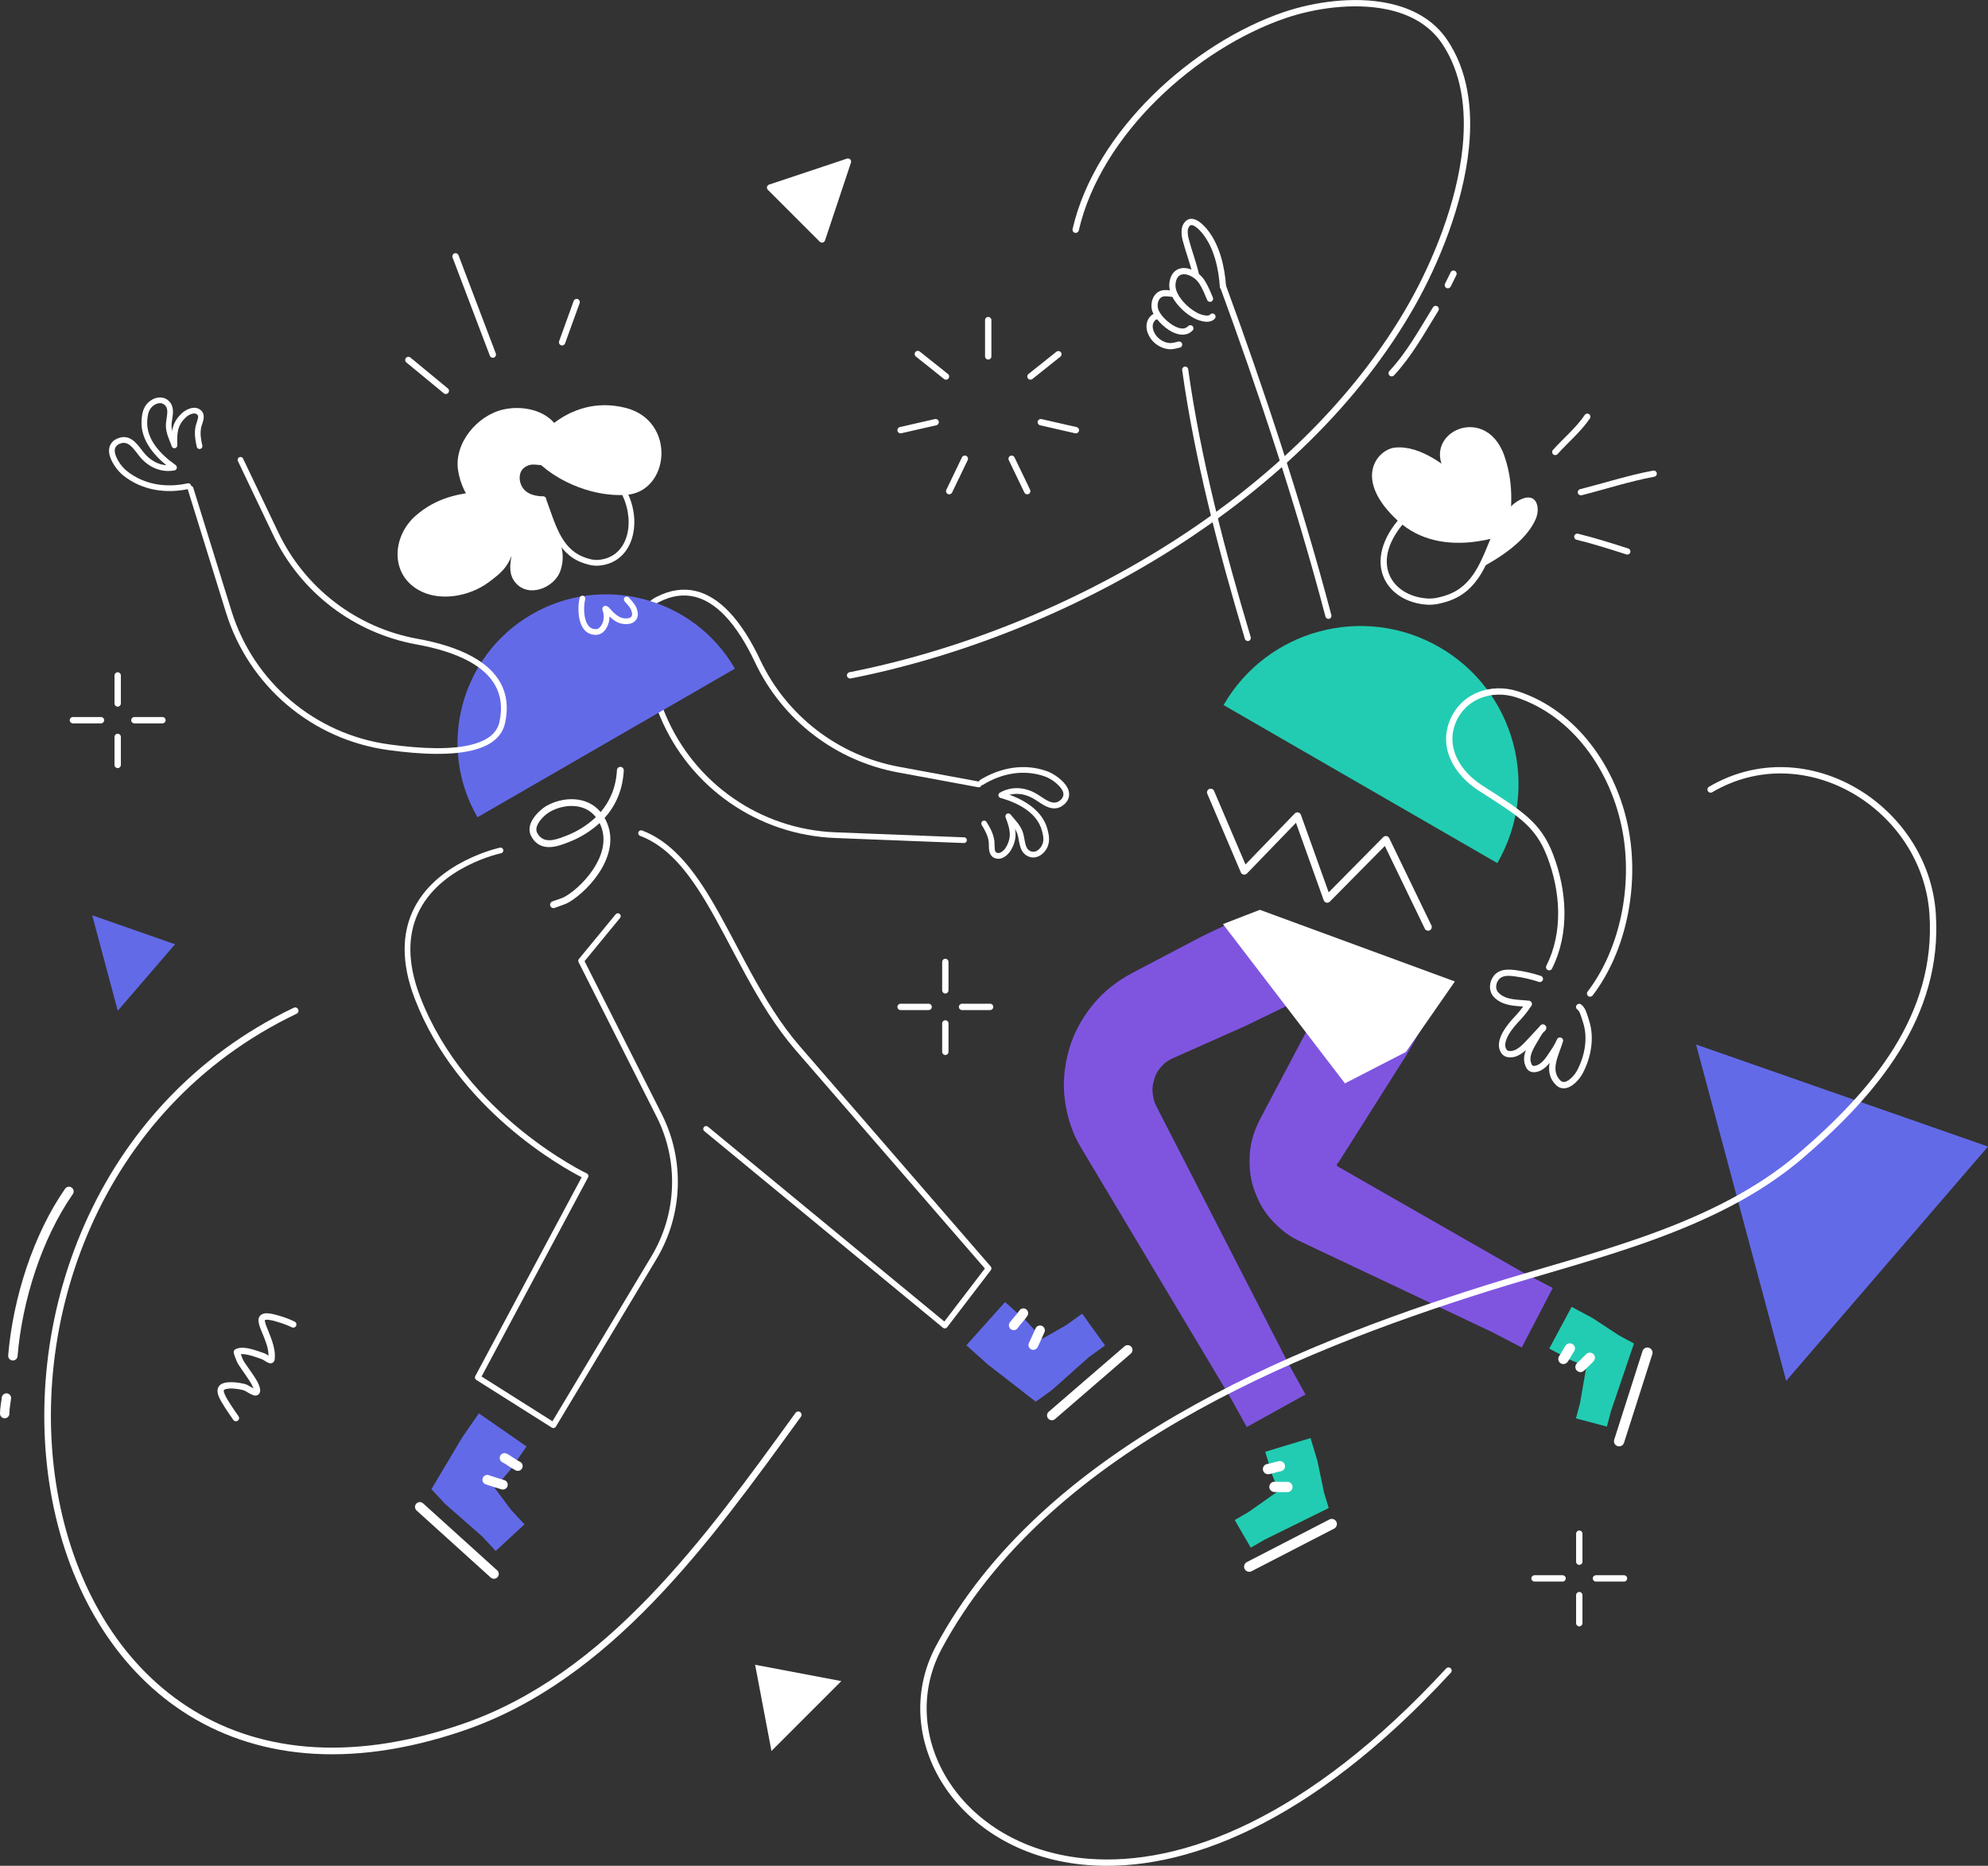 <svg viewBox = "0 0 2145.91 2014.38" width="2145.91" height="2014.38" xmlns="http://www.w3.org/2000/svg"><rect x="0" y="0" width="2145.91" height="2014.38" fill="#333333" stroke="none"/><g transform="matrix(1 0 0 1 1072.95 1007.19)"  ><g style=""   ><g transform="matrix(1 0 0 1 915.39 302.06)"  ><polygon style="stroke: none; stroke-width: 1; stroke-dasharray: none; stroke-linecap: butt; stroke-dashoffset: 0; stroke-linejoin: miter; stroke-miterlimit: 4; fill: rgb(99,106,232); fill-rule: nonzero; opacity: 1;"  points="157.57,-71.4 -60.26,181.56 -157.56,-181.57 157.57,-71.4 " /></g><g transform="matrix(1 0 0 1 -198.72 -233.81)"  ><path style="stroke: none; stroke-width: 1; stroke-dasharray: none; stroke-linecap: butt; stroke-dashoffset: 0; stroke-linejoin: miter; stroke-miterlimit: 4; fill: rgb(255,255,255); fill-rule: nonzero; opacity: 1;"  transform=" translate(-874.23, -773.38)" d="M 1040.54 904 L 901.62 898.57 C 820.961 895.424 749.446 845.791 718.28 771.33 C 704.74 739.14 694.52 706.76 695.03 682.64 C 695.36 667.64 699.84 655.93 711.03 650.15 C 739.41 635.44 762.94 644.62 781.93 664.15 C 795.01 677.62 805.93 695.92 814.93 714.95 C 844.266 777.204 901.805 821.505 969.49 833.95 C 1014.98 842.45 1055.98 849.95 1055.98 849.95 C 1057.659 850.257 1059.268 849.144 1059.575 847.465 C 1059.882 845.786 1058.769 844.177 1057.09 843.87 C 1057.09 843.87 1016.09 836.33 970.62 827.87 C 904.891 815.784 849.011 772.769 820.51 712.32 C 811.23 692.66 799.85 673.78 786.33 659.86 C 765.4 638.32 739.43 628.45 708.15 644.66 C 695.06 651.45 689.24 664.89 688.86 682.5 C 688.33 707.3 698.66 740.63 712.58 773.72 C 744.682 850.387 818.326 901.485 901.38 904.72 L 1040.3 910.15 C 1041.431 910.241 1042.521 909.705 1043.139 908.754 C 1043.757 907.803 1043.805 906.589 1043.262 905.592 C 1042.72 904.596 1041.675 903.977 1040.54 903.98 Z" stroke-linecap="round" /></g><g transform="matrix(1 0 0 1 32.34 -156.73)"  ><path style="stroke: none; stroke-width: 1; stroke-dasharray: none; stroke-linecap: butt; stroke-dashoffset: 0; stroke-linejoin: miter; stroke-miterlimit: 4; fill: rgb(255,255,255); fill-rule: nonzero; opacity: 1;"  transform=" translate(-1105.29, -850.46)" d="M 1061.25 847.21 C 1081.32 834.85 1105.49 830.15 1128.25 838.44 C 1134.539 840.911 1140.131 844.879 1144.54 850 C 1146.75 852.73 1148.27 855.67 1147.82 858.62 C 1147.371 860.782 1146.144 862.704 1144.37 864.02 C 1140.37 867.45 1136.18 866.88 1132.2 865.1 C 1127.2 862.89 1122.47 858.98 1118.12 856.55 C 1105.9 849.69 1091.77 848.68 1079.37 855.72 C 1078.366 856.242 1077.728 857.27 1077.705 858.402 C 1077.683 859.533 1078.281 860.586 1079.264 861.146 C 1080.247 861.707 1081.458 861.685 1082.42 861.09 C 1092.87 855.15 1104.79 856.16 1115.1 861.94 C 1119.59 864.46 1124.56 868.46 1129.69 870.75 C 1135.81 873.47 1142.13 874 1148.35 868.75 C 1151.8 865.84 1153.46 862.69 1153.93 859.56 C 1154.345 856.316 1153.688 853.026 1152.06 850.19 C 1147.85 842.25 1137.25 835.19 1130.41 832.69 C 1105.79 823.74 1079.68 828.69 1058.01 841.99 C 1056.555 842.885 1056.1 844.79 1056.995 846.245 C 1057.89 847.7 1059.795 848.155 1061.25 847.26 Z" stroke-linecap="round" /></g><g transform="matrix(1 0 0 1 32.66 -116.47)"  ><path style="stroke: none; stroke-width: 1; stroke-dasharray: none; stroke-linecap: butt; stroke-dashoffset: 0; stroke-linejoin: miter; stroke-miterlimit: 4; fill: rgb(255,255,255); fill-rule: nonzero; opacity: 1;"  transform=" translate(-1105.61, -890.72)" d="M 1081.2 861.79 C 1099.2 867.11 1119.32 877.4 1124.61 896.54 C 1125.94 901.33 1127.09 906.24 1125.38 911.07 C 1123.11 917.46 1116.14 922.52 1110.24 917.62 C 1108.12 915.86 1107.24 912.87 1106.54 909.77 C 1105.65 905.88 1105.15 901.77 1104.12 898.64 C 1101.66 891.2 1096.03 885.48 1091.01 879.69 C 1089.862 878.594 1088.071 878.546 1086.866 879.578 C 1085.661 880.611 1085.434 882.388 1086.34 883.69 C 1090.84 888.87 1096.05 893.87 1098.25 900.53 C 1099.45 904.15 1099.87 909.16 1101.14 913.53 C 1102.14 917.09 1103.76 920.23 1106.3 922.34 C 1115.8 930.23 1127.55 923.34 1131.2 913.09 C 1133.35 907.03 1132.2 900.86 1130.57 894.86 C 1124.7 873.66 1102.84 861.71 1082.95 855.86 C 1081.875 855.487 1080.681 855.735 1079.843 856.506 C 1079.006 857.277 1078.66 858.446 1078.944 859.549 C 1079.227 860.651 1080.094 861.509 1081.2 861.78 Z" stroke-linecap="round" /></g><g transform="matrix(1 0 0 1 4.77 -104.51)"  ><path style="stroke: none; stroke-width: 1; stroke-dasharray: none; stroke-linecap: butt; stroke-dashoffset: 0; stroke-linejoin: miter; stroke-miterlimit: 4; fill: rgb(255,255,255); fill-rule: nonzero; opacity: 1;"  transform=" translate(-1077.73, -902.68)" d="M 1085.45 882.35 C 1089.78 894.03 1092.82 902.62 1086.05 914.5 C 1084.79 916.704 1083.012 918.567 1080.87 919.93 C 1079.18 920.93 1077.26 921.46 1075.44 920.35 C 1074.09 919.53 1073.9 917.84 1073.73 916.14 C 1073.45 913.41 1073.66 910.49 1073.43 908.39 C 1072.56 900.65 1068.91 893.81 1064.87 887.29 C 1063.94 885.92 1062.095 885.526 1060.687 886.398 C 1059.279 887.27 1058.808 889.097 1059.62 890.54 C 1063.18 896.28 1066.53 902.26 1067.29 909.07 C 1067.57 911.65 1067.23 915.44 1067.85 918.63 C 1068.43 921.63 1069.76 924.13 1072.23 925.63 C 1075.171 927.431 1078.809 927.67 1081.96 926.27 C 1085.96 924.65 1089.52 920.89 1091.42 917.55 C 1099.28 903.76 1096.27 893.77 1091.25 880.2 C 1090.656 878.598 1088.877 877.781 1087.275 878.375 C 1085.673 878.969 1084.856 880.748 1085.45 882.35 Z" stroke-linecap="round" /></g><g transform="matrix(1 0 0 1 407 -203.35)"  ><path style="stroke: none; stroke-width: 1; stroke-dasharray: none; stroke-linecap: butt; stroke-dashoffset: 0; stroke-linejoin: miter; stroke-miterlimit: 4; fill: rgb(34,204,178); fill-rule: nonzero; opacity: 1;"  transform=" translate(-1479.95, -803.84)" d="M 1616.27 931.82 C 1663.388 850.214 1635.431 745.863 1553.825 698.745 C 1472.219 651.627 1367.868 679.584 1320.75 761.19 Z" stroke-linecap="round" /></g><g transform="matrix(1 0 0 1 -429.37 -245.2)"  ><path style="stroke: none; stroke-width: 1; stroke-dasharray: none; stroke-linecap: butt; stroke-dashoffset: 0; stroke-linejoin: miter; stroke-miterlimit: 4; fill: rgb(99,106,232); fill-rule: nonzero; opacity: 1;"  transform=" translate(-643.58, -761.99)" d="M 793.28 721.9 C 748.978 645.166 650.859 618.873 574.125 663.175 C 497.391 707.477 471.098 805.596 515.4 882.33 Z" stroke-linecap="round" /></g><g transform="matrix(1 0 0 1 481.24 -472.67)"  ><path style="stroke: none; stroke-width: 1; stroke-dasharray: none; stroke-linecap: butt; stroke-dashoffset: 0; stroke-linejoin: miter; stroke-miterlimit: 4; fill: rgb(255,255,255); fill-rule: nonzero; opacity: 1;"  transform=" translate(-1554.19, -534.52)" d="M 1627.4 576 C 1627.4 576 1556.66 605.85 1509.26 562.56 C 1459.26 516.89 1487.05 485.18 1505.71 483.24 C 1560.9 477.56 1627.4 576 1627.4 576 Z" stroke-linecap="round" /></g><g transform="matrix(1 0 0 1 205.84 257.13)"  ><path style="stroke: none; stroke-width: 1; stroke-dasharray: none; stroke-linecap: butt; stroke-dashoffset: 0; stroke-linejoin: miter; stroke-miterlimit: 4; fill: rgb(127,85,224); fill-rule: nonzero; opacity: 1;"  transform=" translate(-1278.8, -1264.32)" d="M 1296.74 1011.3 L 1223.06 1050 C 1206.35 1058.76 1191.41 1070.23 1179.78 1084.59 C 1168.15 1098.95 1159.01 1115.07 1153.94 1133.08 C 1148.87 1151.09 1147.03 1169.36 1149.42 1187.38 C 1151.81 1205.4 1157.18 1222.81 1166.62 1238.6 L 1328.23 1508.97 L 1345.81 1540.66 L 1409.21 1505.5 L 1391.63 1473.8 L 1247.81 1193.56 C 1245.31 1188.68 1244.45 1183.25 1244.08 1177.9 C 1243.71 1172.55 1245.08 1167.52 1246.8 1162.5 C 1248.52 1157.48 1251.74 1153.5 1255.17 1149.83 C 1258.6 1146.16 1262.92 1143.83 1267.5 1141.83 L 1343.5 1108.01 L 1391.82 1084.62 L 1345.03 987.99 Z" stroke-linecap="round" /></g><g transform="matrix(1 0 0 1 439.51 240.17)"  ><path style="stroke: none; stroke-width: 1; stroke-dasharray: none; stroke-linecap: butt; stroke-dashoffset: 0; stroke-linejoin: miter; stroke-miterlimit: 4; fill: rgb(127,85,224); fill-rule: nonzero; opacity: 1;"  transform=" translate(-1512.47, -1247.36)" d="M 1424.54 1086.39 L 1360.87 1206.92 C 1354.68 1218.63 1350.3 1231.1 1349.24 1244.04 C 1348.18 1256.98 1348.95 1269.97 1353.1 1282.43 C 1357.25 1294.89 1363.1 1306.43 1371.6 1315.95 C 1380.1 1325.47 1389.85 1333.78 1401.54 1339.31 L 1610.48 1438.06 L 1642.61 1454.82 L 1676.12 1390.53 L 1644 1373.77 L 1443.39 1259 L 1443.02 1256.3 L 1444.56 1255.36 L 1517.43 1140.18 L 1544.34 1093.73 L 1451.44 1039.91 Z" stroke-linecap="round" /></g><g transform="matrix(1 0 0 1 310.58 604.57)"  ><polygon style="stroke: none; stroke-width: 1; stroke-dasharray: none; stroke-linecap: butt; stroke-dashoffset: 0; stroke-linejoin: miter; stroke-miterlimit: 4; fill: rgb(34,204,178); fill-rule: nonzero; opacity: 1;"  points="-3.35,-2.24 -10.44,-19.92 -17.83,-44.39 31.11,-59.17 38.5,-34.7 45.59,-0.65 50.73,16.37 -18.47,50.49 -33.4,59.17 -50.73,29.31 -35.8,20.64 -3.35,-2.24 " /></g><g transform="matrix(1 0 0 1 320.06 661.2)"  ><path style="stroke: none; stroke-width: 1; stroke-dasharray: none; stroke-linecap: butt; stroke-dashoffset: 0; stroke-linejoin: miter; stroke-miterlimit: 4; fill: rgb(255,255,255); fill-rule: nonzero; opacity: 1;"  transform=" translate(-1393.02, -1668.39)" d="M 1350.88 1696.38 L 1440.24 1650.26 C 1442.877 1648.811 1443.88 1645.524 1442.499 1642.85 C 1441.119 1640.176 1437.859 1639.089 1435.15 1640.4 L 1345.79 1686.52 C 1343.153 1687.969 1342.15 1691.256 1343.531 1693.93 C 1344.911 1696.604 1348.171 1697.691 1350.88 1696.38 Z" stroke-linecap="round" /></g><g transform="matrix(1 0 0 1 302.19 577.32)"  ><path style="stroke: none; stroke-width: 1; stroke-dasharray: none; stroke-linecap: butt; stroke-dashoffset: 0; stroke-linejoin: miter; stroke-miterlimit: 4; fill: rgb(255,255,255); fill-rule: nonzero; opacity: 1;"  transform=" translate(-1375.14, -1584.51)" d="M 1369.55 1591.56 C 1373.92 1590.93 1378.06 1589.18 1382.4 1588.49 C 1385.438 1588.004 1387.506 1585.148 1387.02 1582.11 C 1386.534 1579.072 1383.678 1577.004 1380.64 1577.49 C 1376.36 1578.17 1372.27 1579.92 1367.95 1580.55 C 1364.912 1580.992 1362.808 1583.812 1363.25 1586.85 C 1363.692 1589.888 1366.512 1591.992 1369.55 1591.55 Z" stroke-linecap="round" /></g><g transform="matrix(1 0 0 1 309.75 598.15)"  ><path style="stroke: none; stroke-width: 1; stroke-dasharray: none; stroke-linecap: butt; stroke-dashoffset: 0; stroke-linejoin: miter; stroke-miterlimit: 4; fill: rgb(255,255,255); fill-rule: nonzero; opacity: 1;"  transform=" translate(-1382.71, -1605.34)" d="M 1375.77 1610.81 C 1380.46 1610.81 1385.18 1611.06 1389.87 1610.9 C 1392.93 1610.803 1395.332 1608.245 1395.235 1605.185 C 1395.138 1602.125 1392.58 1599.723 1389.52 1599.82 C 1384.9 1599.97 1380.27 1599.68 1375.66 1599.73 C 1372.6 1599.76 1370.145 1602.265 1370.175 1605.325 C 1370.205 1608.385 1372.71 1610.84 1375.77 1610.81 Z" stroke-linecap="round" /></g><g transform="matrix(1 0 0 1 645.08 468.37)"  ><polygon style="stroke: none; stroke-width: 1; stroke-dasharray: none; stroke-linecap: butt; stroke-dashoffset: 0; stroke-linejoin: miter; stroke-miterlimit: 4; fill: rgb(34,204,178); fill-rule: nonzero; opacity: 1;"  points="-5.68,-0.03 -23.19,-7.52 -45.72,-19.6 -21.56,-64.64 0.97,-52.57 30.06,-33.5 45.73,-25.09 20.91,47.96 16.48,64.64 -16.88,55.78 -12.45,39.11 -5.68,-0.03 " /></g><g transform="matrix(1 0 0 1 690.04 500.98)"  ><path style="stroke: none; stroke-width: 1; stroke-dasharray: none; stroke-linecap: butt; stroke-dashoffset: 0; stroke-linejoin: miter; stroke-miterlimit: 4; fill: rgb(255,255,255); fill-rule: nonzero; opacity: 1;"  transform=" translate(-1762.99, -1508.17)" d="M 1753 1557.68 L 1783.6 1461.88 C 1784.417 1458.998 1782.8 1455.988 1779.946 1455.078 C 1777.093 1454.168 1774.031 1455.687 1773.03 1458.51 L 1742.44 1554.3 C 1741.507 1557.216 1743.114 1560.337 1746.03 1561.27 C 1748.946 1562.203 1752.067 1560.596 1753 1557.68 Z" stroke-linecap="round" /></g><g transform="matrix(1 0 0 1 618.12 454.3)"  ><path style="stroke: none; stroke-width: 1; stroke-dasharray: none; stroke-linecap: butt; stroke-dashoffset: 0; stroke-linejoin: miter; stroke-miterlimit: 4; fill: rgb(255,255,255); fill-rule: nonzero; opacity: 1;"  transform=" translate(-1691.08, -1461.49)" d="M 1692.14 1470.35 C 1694.78 1466.82 1696.47 1462.65 1699.05 1459.1 C 1700.848 1456.615 1700.29 1453.143 1697.805 1451.345 C 1695.32 1449.547 1691.848 1450.105 1690.05 1452.59 C 1687.5 1456.11 1685.84 1460.23 1683.24 1463.73 C 1681.993 1465.312 1681.704 1467.447 1682.484 1469.304 C 1683.264 1471.162 1684.991 1472.449 1686.994 1472.666 C 1688.997 1472.884 1690.96 1471.997 1692.12 1470.35 Z" stroke-linecap="round" /></g><g transform="matrix(1 0 0 1 638.1 463.66)"  ><path style="stroke: none; stroke-width: 1; stroke-dasharray: none; stroke-linecap: butt; stroke-dashoffset: 0; stroke-linejoin: miter; stroke-miterlimit: 4; fill: rgb(255,255,255); fill-rule: nonzero; opacity: 1;"  transform=" translate(-1711.06, -1470.85)" d="M 1710.14 1479.57 C 1713.43 1476.22 1716.98 1473.1 1720.14 1469.67 C 1722.236 1467.439 1722.126 1463.931 1719.895 1461.835 C 1717.664 1459.739 1714.156 1459.849 1712.06 1462.08 C 1708.9 1465.45 1705.41 1468.52 1702.19 1471.82 C 1700.727 1473.217 1700.142 1475.301 1700.664 1477.256 C 1701.186 1479.211 1702.732 1480.725 1704.697 1481.207 C 1706.662 1481.689 1708.733 1481.061 1710.1 1479.57 Z" stroke-linecap="round" /></g><g transform="matrix(1 0 0 1 -555.93 593.01)"  ><polygon style="stroke: none; stroke-width: 1; stroke-dasharray: none; stroke-linecap: butt; stroke-dashoffset: 0; stroke-linejoin: miter; stroke-miterlimit: 4; fill: rgb(99,106,232); fill-rule: nonzero; opacity: 1;"  points="16.99,6.3 34.74,30.03 49.1,45.56 18.05,74.28 3.69,58.75 -36.75,23.28 -51.34,7.51 -17.96,-48.57 -0.11,-74.29 51.35,-38.57 33.49,-12.85 16.99,6.3 " /></g><g transform="matrix(1 0 0 1 -579.78 655.89)"  ><path style="stroke: none; stroke-width: 1; stroke-dasharray: none; stroke-linecap: butt; stroke-dashoffset: 0; stroke-linejoin: miter; stroke-miterlimit: 4; fill: rgb(255,255,255); fill-rule: nonzero; opacity: 1;"  transform=" translate(-493.17, -1663.08)" d="M 536.65 1695.39 L 456.58 1622.94 C 454.432 1621.104 451.213 1621.311 449.317 1623.407 C 447.422 1625.503 447.538 1628.726 449.58 1630.68 L 529.66 1703.12 C 531.795 1705.053 535.092 1704.89 537.025 1702.755 C 538.958 1700.62 538.795 1697.323 536.66 1695.39 Z" stroke-linecap="round" /></g><g transform="matrix(1 0 0 1 -521.15 571.23)"  ><path style="stroke: none; stroke-width: 1; stroke-dasharray: none; stroke-linecap: butt; stroke-dashoffset: 0; stroke-linejoin: miter; stroke-miterlimit: 4; fill: rgb(255,255,255); fill-rule: nonzero; opacity: 1;"  transform=" translate(-551.8, -1578.42)" d="M 561 1578 C 556.07 1575.56 551.85 1571.88 547 1569.4 C 544.437 1568.091 541.299 1569.107 539.99 1571.67 C 538.681 1574.233 539.697 1577.371 542.26 1578.68 C 547.18 1581.19 551.44 1584.89 556.42 1587.34 C 558.104 1588.29 560.175 1588.23 561.801 1587.184 C 563.427 1586.137 564.339 1584.276 564.171 1582.35 C 564.003 1580.424 562.782 1578.749 561 1578 Z" stroke-linecap="round" /></g><g transform="matrix(1 0 0 1 -538.55 593.07)"  ><path style="stroke: none; stroke-width: 1; stroke-dasharray: none; stroke-linecap: butt; stroke-dashoffset: 0; stroke-linejoin: miter; stroke-miterlimit: 4; fill: rgb(255,255,255); fill-rule: nonzero; opacity: 1;"  transform=" translate(-534.41, -1600.26)" d="M 544.52 1598 C 539 1596.15 533.33 1594.68 527.85 1592.72 C 526.086 1592.031 524.086 1592.355 522.629 1593.564 C 521.171 1594.774 520.485 1596.679 520.836 1598.54 C 521.188 1600.401 522.522 1601.925 524.32 1602.52 C 529.87 1604.52 535.61 1606.01 541.2 1607.88 C 543.928 1608.797 546.883 1607.328 547.8 1604.6 C 548.717 1601.872 547.248 1598.917 544.52 1598 Z" stroke-linecap="round" /></g><g transform="matrix(1 0 0 1 45.02 452.31)"  ><polygon style="stroke: none; stroke-width: 1; stroke-dasharray: none; stroke-linecap: butt; stroke-dashoffset: 0; stroke-linejoin: miter; stroke-miterlimit: 4; fill: rgb(99,106,232); fill-rule: nonzero; opacity: 1;"  points="7.24,-14.18 32.97,-28.89 50.14,-41.23 74.84,-6.89 57.66,5.45 17.5,41.24 0.06,53.78 -51.5,13.78 -74.84,-7.11 -33.08,-53.78 -9.74,-32.9 7.24,-14.18 " /></g><g transform="matrix(1 0 0 1 103.38 485.59)"  ><path style="stroke: none; stroke-width: 1; stroke-dasharray: none; stroke-linecap: butt; stroke-dashoffset: 0; stroke-linejoin: miter; stroke-miterlimit: 4; fill: rgb(255,255,255); fill-rule: nonzero; opacity: 1;"  transform=" translate(-1176.33, -1492.78)" d="M 1213.75 1453.59 L 1132 1524.17 C 1129.818 1526.056 1129.579 1529.353 1131.465 1531.535 C 1133.351 1533.717 1136.648 1533.956 1138.83 1532.07 L 1220.54 1461.47 C 1222.016 1460.273 1222.723 1458.368 1222.385 1456.498 C 1222.047 1454.628 1220.718 1453.09 1218.917 1452.485 C 1217.116 1451.88 1215.128 1452.303 1213.73 1453.59 Z" stroke-linecap="round" /></g><g transform="matrix(1 0 0 1 26.5 417.12)"  ><path style="stroke: none; stroke-width: 1; stroke-dasharray: none; stroke-linecap: butt; stroke-dashoffset: 0; stroke-linejoin: miter; stroke-miterlimit: 4; fill: rgb(255,255,255); fill-rule: nonzero; opacity: 1;"  transform=" translate(-1099.45, -1424.31)" d="M 1100.2 1415.08 C 1097.2 1419.68 1093 1423.41 1089.93 1427.95 C 1088.317 1430.333 1088.942 1433.572 1091.325 1435.185 C 1093.708 1436.798 1096.947 1436.173 1098.56 1433.79 C 1101.66 1429.22 1105.86 1425.45 1108.9 1420.79 C 1110.011 1419.236 1110.183 1417.199 1109.348 1415.481 C 1108.513 1413.763 1106.805 1412.64 1104.896 1412.554 C 1102.988 1412.468 1101.186 1413.434 1100.2 1415.07 Z" stroke-linecap="round" /></g><g transform="matrix(1 0 0 1 46.05 436.97)"  ><path style="stroke: none; stroke-width: 1; stroke-dasharray: none; stroke-linecap: butt; stroke-dashoffset: 0; stroke-linejoin: miter; stroke-miterlimit: 4; fill: rgb(255,255,255); fill-rule: nonzero; opacity: 1;"  transform=" translate(-1119.01, -1444.16)" d="M 1118 1433.84 C 1115.49 1439.09 1113.34 1444.54 1110.72 1449.74 C 1109.419 1452.308 1110.447 1455.444 1113.015 1456.745 C 1115.583 1458.046 1118.719 1457.018 1120.02 1454.45 C 1122.68 1449.19 1124.87 1443.67 1127.41 1438.35 C 1128.549 1435.771 1127.434 1432.753 1124.891 1431.534 C 1122.348 1430.315 1119.297 1431.336 1118 1433.84 Z" stroke-linecap="round" /></g><g transform="matrix(1 0 0 1 372.33 68.76)"  ><polygon style="stroke: none; stroke-width: 1; stroke-dasharray: none; stroke-linecap: butt; stroke-dashoffset: 0; stroke-linejoin: miter; stroke-miterlimit: 4; fill: rgb(255,255,255); fill-rule: nonzero; opacity: 1;"  points="-125.15,-78.28 6.51,93.68 72.28,59.77 125.15,-16.33 -85.35,-93.69 -125.15,-78.28 " /></g><g transform="matrix(1 0 0 1 351.24 -79.05)"  ><path style="stroke: none; stroke-width: 1; stroke-dasharray: none; stroke-linecap: butt; stroke-dashoffset: 0; stroke-linejoin: miter; stroke-miterlimit: 4; fill: rgb(255,255,255); fill-rule: nonzero; opacity: 1;"  transform=" translate(-1424.19, -928.14)" d="M 1398.92 888.31 L 1345.92 943.12 C 1344.989 944.059 1343.654 944.478 1342.353 944.238 C 1341.052 943.998 1339.954 943.13 1339.42 941.92 L 1303.42 857.49 C 1302.624 856.153 1302.675 854.475 1303.552 853.189 C 1304.429 851.904 1305.972 851.243 1307.508 851.497 C 1309.043 851.75 1310.292 852.871 1310.71 854.37 L 1344.4 933.31 L 1397.64 878.21 C 1398.601 877.245 1399.987 876.836 1401.318 877.123 C 1402.649 877.41 1403.742 878.355 1404.22 879.63 L 1434.22 963.4 L 1493.15 903.75 C 1494.062 902.853 1495.348 902.447 1496.61 902.657 C 1497.871 902.866 1498.957 903.667 1499.53 904.81 L 1545.33 999.58 C 1545.956 1001.485 1545.075 1003.558 1543.27 1004.431 C 1541.465 1005.303 1539.293 1004.704 1538.19 1003.03 L 1494.84 913.32 L 1435.43 973.46 C 1434.464 974.409 1433.084 974.806 1431.761 974.513 C 1430.439 974.22 1429.355 973.278 1428.88 972.01 Z" stroke-linecap="round" /></g><g transform="matrix(1 0 0 1 -450.5 -103.03)"  ><path style="stroke: none; stroke-width: 1; stroke-dasharray: none; stroke-linecap: butt; stroke-dashoffset: 0; stroke-linejoin: miter; stroke-miterlimit: 4; fill: rgb(255,255,255); fill-rule: nonzero; opacity: 1;"  transform=" translate(-622.45, -904.16)" d="M 648.32 876.78 C 658.03 865.41 664.94 850.55 665.95 831.41 C 666.058 829.375 667.795 827.812 669.83 827.92 C 671.865 828.028 673.428 829.765 673.32 831.8 C 672.17 853.68 663.99 870.46 652.64 883.1 C 662.88 900.98 659.29 920.1 650.14 936.54 C 640.81 953.31 625.71 967.19 614.64 973.78 C 609.55 976.78 604.14 978.05 598.83 980.14 C 596.933 980.888 594.788 979.957 594.04 978.06 C 593.292 976.163 594.223 974.018 596.12 973.27 C 601.05 971.33 606.12 970.27 610.87 967.43 C 621.1 961.34 635.06 948.43 643.69 932.95 C 651.28 919.3 654.77 903.53 647.22 888.61 C 637.489 897.483 626.185 904.46 613.89 909.18 C 608.03 911.49 600.7 914.28 593.75 914.53 C 585.91 914.81 578.47 912.14 573.48 902.95 C 570.35 897.17 571.37 891.04 574.48 885.5 C 578.54 878.23 586.22 872.12 590.03 869.97 C 607.29 860.24 633.34 858.6 648.35 876.78 Z M 643.21 882.21 C 630.74 866.21 608.33 868.11 593.63 876.4 C 590.51 878.16 584.22 883.15 580.9 889.1 C 579.07 892.38 578.11 896 579.97 899.43 C 584.03 906.9 590.53 907.85 596.97 906.78 C 601.97 905.95 606.97 903.96 611.19 902.31 C 623.068 897.766 633.94 890.937 643.19 882.21 Z" stroke-linecap="round" /></g><g transform="matrix(1 0 0 1 226.49 -732.66)"  ><path style="stroke: none; stroke-width: 1; stroke-dasharray: none; stroke-linecap: butt; stroke-dashoffset: 0; stroke-linejoin: miter; stroke-miterlimit: 4; fill: rgb(255,255,255); fill-rule: nonzero; opacity: 1;"  transform=" translate(-1299.44, -274.53)" d="M 1323.48 309.37 C 1322.08 288.46 1316.7 264.58 1303.26 247.9 C 1300.98 245.08 1296.19 239.82 1291.34 237.56 C 1287.04 235.56 1282.7 235.56 1279.18 239.4 C 1277.091 241.747 1275.808 244.701 1275.52 247.83 C 1275.185 251.93 1275.598 256.058 1276.74 260.01 C 1279.93 272.17 1284.48 283.87 1287.36 296.11 C 1287.633 297.276 1288.508 298.209 1289.655 298.555 C 1290.802 298.902 1292.046 298.61 1292.92 297.79 C 1293.794 296.97 1294.163 295.746 1293.89 294.58 C 1291 282.28 1286.43 270.52 1283.23 258.31 C 1282.478 255.661 1282.088 252.923 1282.07 250.17 C 1281.95 247.924 1282.662 245.713 1284.07 243.96 C 1285.33 242.59 1286.93 242.91 1288.48 243.64 C 1292.4 245.46 1296.17 249.83 1298 252.11 C 1310.61 267.75 1315.44 290.21 1316.75 309.82 C 1316.94 311.616 1318.515 312.94 1320.317 312.819 C 1322.118 312.698 1323.502 311.175 1323.45 309.37 Z" stroke-linecap="round" /></g><g transform="matrix(1 0 0 1 214.17 -688.8)"  ><path style="stroke: none; stroke-width: 1; stroke-dasharray: none; stroke-linecap: butt; stroke-dashoffset: 0; stroke-linejoin: miter; stroke-miterlimit: 4; fill: rgb(255,255,255); fill-rule: nonzero; opacity: 1;"  transform=" translate(-1287.12, -318.39)" d="M 1309.23 321.27 C 1306.6 314.94 1304.01 308.58 1300.35 302.77 C 1296.497 296.822 1290.69 292.405 1283.93 290.28 C 1279.28 288.9 1274.62 289.05 1270.8 291.06 C 1266.73 293.19 1263.42 297.47 1262.35 304.84 C 1261.41 311.25 1263.59 317.93 1267.52 324.03 C 1273.088 332.293 1280.588 339.072 1289.37 343.78 C 1293.2 345.752 1297.371 346.973 1301.66 347.38 C 1305.39 347.58 1308.79 346.66 1311.08 344.25 C 1311.972 343.393 1312.321 342.114 1311.988 340.922 C 1311.655 339.73 1310.693 338.818 1309.485 338.548 C 1308.278 338.278 1307.019 338.694 1306.21 339.63 C 1305.21 340.68 1303.65 340.77 1302.04 340.68 C 1298.682 340.352 1295.418 339.377 1292.43 337.81 C 1284.683 333.661 1278.067 327.681 1273.16 320.39 C 1270.16 315.74 1268.27 310.7 1268.98 305.81 C 1269.65 301.2 1271.38 298.33 1273.92 296.99 C 1276.28 295.76 1279.16 295.86 1282.03 296.71 C 1287.235 298.353 1291.705 301.758 1294.67 306.34 C 1298.13 311.84 1300.55 317.86 1303.04 323.84 C 1303.75 325.549 1305.711 326.36 1307.42 325.65 C 1309.129 324.94 1309.94 322.979 1309.23 321.27 Z" stroke-linecap="round" /></g><g transform="matrix(1 0 0 1 192.65 -669.94)"  ><path style="stroke: none; stroke-width: 1; stroke-dasharray: none; stroke-linecap: butt; stroke-dashoffset: 0; stroke-linejoin: miter; stroke-miterlimit: 4; fill: rgb(255,255,255); fill-rule: nonzero; opacity: 1;"  transform=" translate(-1265.61, -337.25)" d="M 1265.06 313.8 C 1262.094 313.249 1259.072 313.058 1256.06 313.23 C 1245.6 314.35 1241.26 325.71 1243.5 334.76 C 1245.27 341.96 1255.28 353.5 1265.84 358.61 C 1273.71 362.41 1281.73 362.61 1287.36 356.76 C 1288.639 355.421 1288.589 353.299 1287.25 352.02 C 1285.911 350.741 1283.789 350.791 1282.51 352.13 C 1278.93 355.88 1273.77 354.99 1268.76 352.57 C 1260.03 348.35 1251.48 339.1 1250.01 333.15 C 1248.67 327.75 1250.53 320.57 1256.77 319.9 C 1259.25 319.783 1261.735 319.968 1264.17 320.45 C 1265.965 320.629 1267.581 319.358 1267.831 317.572 C 1268.081 315.785 1266.875 314.12 1265.1 313.8 Z" stroke-linecap="round" /></g><g transform="matrix(1 0 0 1 240.17 -463.25)"  ><path style="stroke: none; stroke-width: 1; stroke-dasharray: none; stroke-linecap: butt; stroke-dashoffset: 0; stroke-linejoin: miter; stroke-miterlimit: 4; fill: rgb(255,255,255); fill-rule: nonzero; opacity: 1;"  transform=" translate(-1313.13, -543.94)" d="M 1276.08 399.51 C 1289.51 496.1 1315.74 595.96 1343.78 689.76 C 1344.299 691.497 1346.128 692.484 1347.865 691.965 C 1349.602 691.446 1350.589 689.617 1350.07 687.88 C 1322.13 594.39 1295.97 494.88 1282.58 398.6 C 1282.329 396.805 1280.67 395.554 1278.875 395.805 C 1277.08 396.056 1275.829 397.715 1276.08 399.51 Z" stroke-linecap="round" /></g><g transform="matrix(1 0 0 1 304.08 -520.26)"  ><path style="stroke: none; stroke-width: 1; stroke-dasharray: none; stroke-linecap: butt; stroke-dashoffset: 0; stroke-linejoin: miter; stroke-miterlimit: 4; fill: rgb(255,255,255); fill-rule: nonzero; opacity: 1;"  transform=" translate(-1377.04, -486.93)" d="M 1317.05 310.11 C 1356.11 416.38 1399.05 544.88 1430.77 665.72 C 1431.231 667.474 1433.026 668.521 1434.78 668.06 C 1436.534 667.599 1437.581 665.804 1437.12 664.05 C 1405.32 543.05 1362.34 414.29 1323.21 307.84 C 1322.583 306.139 1320.696 305.268 1318.995 305.895 C 1317.294 306.522 1316.423 308.409 1317.05 310.11 Z" stroke-linecap="round" /></g><g transform="matrix(1 0 0 1 481.16 -402.77)"  ><path style="stroke: none; stroke-width: 1; stroke-dasharray: none; stroke-linecap: butt; stroke-dashoffset: 0; stroke-linejoin: miter; stroke-miterlimit: 4; fill: rgb(255,255,255); fill-rule: nonzero; opacity: 1;"  transform=" translate(-1554.11, -604.42)" d="M 1513.15 557 C 1490.53 581.68 1486.43 604.91 1493.15 622.19 C 1499.97 639.69 1518.06 651.48 1540.69 652.85 C 1548.31 653.31 1556.46 651.37 1563.61 648.92 C 1580.36 643.21 1590.9 632.42 1598.83 619.33 C 1606.43 606.78 1611.58 592.07 1617.73 577.92 C 1618.467 576.222 1617.688 574.247 1615.99 573.51 C 1614.292 572.773 1612.317 573.552 1611.58 575.25 C 1605.58 589.11 1600.58 603.55 1593.09 615.86 C 1585.95 627.64 1576.52 637.43 1561.44 642.58 C 1555.09 644.75 1547.86 646.58 1541.1 646.16 C 1521.35 644.96 1505.35 635.02 1499.4 619.75 C 1493.4 604.26 1497.8 583.66 1518.08 561.54 C 1519.334 560.176 1519.244 558.054 1517.88 556.8 C 1516.516 555.546 1514.394 555.636 1513.14 557 Z" stroke-linecap="round" /></g><g transform="matrix(1 0 0 1 -439 -436.22)"  ><path style="stroke: none; stroke-width: 1; stroke-dasharray: none; stroke-linecap: butt; stroke-dashoffset: 0; stroke-linejoin: miter; stroke-miterlimit: 4; fill: rgb(255,255,255); fill-rule: nonzero; opacity: 1;"  transform=" translate(-633.96, -570.97)" d="M 672.26 535.64 C 685.96 565.18 677.56 602.22 645.55 604.49 C 640.2 604.87 634.49 603.17 629.47 601.17 C 617.36 596.34 609.83 587.17 604.1 576.17 C 598.1 564.57 594.04 550.97 589.17 537.91 C 588.564 536.326 586.793 535.526 585.204 536.119 C 583.615 536.712 582.8 538.476 583.38 540.07 C 588.38 553.37 592.49 567.21 598.62 579.01 C 605.04 591.38 613.62 601.55 627.18 606.96 C 633.05 609.3 639.74 611.14 645.99 610.7 C 682.35 608.12 693.43 566.7 677.86 533.09 C 677.427 532.04 676.452 531.312 675.322 531.194 C 674.192 531.077 673.089 531.589 672.45 532.528 C 671.81 533.467 671.737 534.681 672.26 535.69 Z" stroke-linecap="round" /></g><g transform="matrix(1 0 0 1 -500.77 -488.37)"  ><path style="stroke: none; stroke-width: 1; stroke-dasharray: none; stroke-linecap: butt; stroke-dashoffset: 0; stroke-linejoin: miter; stroke-miterlimit: 4; fill: rgb(255,255,255); fill-rule: nonzero; opacity: 1;"  transform=" translate(-572.18, -518.82)" d="M 586.4 535.93 C 579.3 535.65 571.33 534.33 566.19 529.05 C 558.9 521.55 558.61 507.05 569.26 502.69 C 574.09 500.69 579.26 501.87 584.26 502.19 C 585.909 502.218 587.29 500.947 587.397 499.301 C 587.503 497.655 586.299 496.215 584.66 496.03 C 578.72 495.64 572.66 494.63 566.9 497.03 C 552.15 503.03 551.65 523.03 561.74 533.41 C 567.98 539.82 577.51 541.81 586.14 542.15 C 587.271 542.241 588.361 541.705 588.979 540.754 C 589.597 539.803 589.645 538.589 589.102 537.592 C 588.56 536.596 587.515 535.977 586.38 535.98 Z" stroke-linecap="round" /></g><g transform="matrix(1 0 0 1 519.87 -488.62)"  ><path style="stroke: none; stroke-width: 1; stroke-dasharray: none; stroke-linecap: butt; stroke-dashoffset: 0; stroke-linejoin: miter; stroke-miterlimit: 4; fill: rgb(255,255,255); fill-rule: nonzero; opacity: 1;"  transform=" translate(-1592.83, -518.57)" d="M 1629 576 C 1629 576 1579.8 532.31 1566 516.94 C 1525.11 471.36 1603.11 430.77 1624.09 492.82 C 1635.7 527.18 1630.15 554.27 1628.99 576 Z" stroke-linecap="round" /></g><g transform="matrix(1 0 0 1 554.45 -431.16)"  ><path style="stroke: none; stroke-width: 1; stroke-dasharray: none; stroke-linecap: butt; stroke-dashoffset: 0; stroke-linejoin: miter; stroke-miterlimit: 4; fill: rgb(255,255,255); fill-rule: nonzero; opacity: 1;"  transform=" translate(-1627.41, -576.03)" d="M 1594.94 615 C 1618.25 602.77 1647 584.67 1657.68 560.53 C 1662.93 548.68 1659.11 531.53 1642.44 538.8 C 1629.37 544.49 1622.7 557.02 1616.5 568.68 C 1609.94 581 1594.94 615 1594.94 615 Z" stroke-linecap="round" /></g><g transform="matrix(1 0 0 1 588.48 -97.6)"  ><path style="stroke: none; stroke-width: 1; stroke-dasharray: none; stroke-linecap: butt; stroke-dashoffset: 0; stroke-linejoin: miter; stroke-miterlimit: 4; fill: rgb(255,255,255); fill-rule: nonzero; opacity: 1;"  transform=" translate(-1661.43, -909.59)" d="M 1719.13 1074.76 C 1756 1026.43 1769.32 956 1758 895.64 C 1745.55 829.08 1702.1 767.16 1638.84 746.47 C 1608.72 736.62 1576.36 748.81 1564.72 778.41 C 1553.08 808.01 1569.72 836.57 1596.19 853.64 C 1636.56 879.64 1657 890.82 1669.96 924.53 C 1684.63 962.68 1687.44 1006.36 1669.23 1042.6 C 1668.63 1043.694 1668.675 1045.028 1669.348 1046.079 C 1670.021 1047.13 1671.214 1047.729 1672.458 1047.642 C 1673.703 1047.554 1674.8 1046.794 1675.32 1045.66 C 1694.38 1007.73 1691.67 962.01 1676.32 922.08 C 1662.83 886.99 1641.91 875.01 1599.88 847.91 C 1576.19 832.64 1560.71 807.24 1571.06 780.91 C 1581.36 754.73 1610.06 744.24 1636.72 752.91 C 1697.72 772.85 1739.3 832.71 1751.3 896.86 C 1762.3 955.4 1749.41 1023.72 1713.69 1070.6 C 1712.552 1072.097 1712.843 1074.232 1714.34 1075.37 C 1715.837 1076.508 1717.972 1076.217 1719.11 1074.72 Z" stroke-linecap="round" /></g><g transform="matrix(1 0 0 1 590.33 103.73)"  ><path style="stroke: none; stroke-width: 1; stroke-dasharray: none; stroke-linecap: butt; stroke-dashoffset: 0; stroke-linejoin: miter; stroke-miterlimit: 4; fill: rgb(255,255,255); fill-rule: nonzero; opacity: 1;"  transform=" translate(-1663.29, -1110.92)" d="M 1644.18 1086.68 C 1639.87 1086.36 1635.4 1086.1 1631.08 1085.36 C 1624.24 1084.18 1617.8 1081.8 1612.75 1076.62 C 1604.86 1068.51 1608.25 1054.32 1617.47 1049.22 C 1622.87 1046.22 1630.15 1046.63 1635.94 1047.37 C 1645.262 1048.581 1654.447 1050.68 1663.37 1053.64 C 1665.108 1054.275 1666.023 1056.18 1665.431 1057.933 C 1664.839 1059.687 1662.957 1060.648 1661.19 1060.1 C 1652.694 1057.274 1643.948 1055.265 1635.07 1054.1 C 1630.6 1053.53 1624.94 1052.85 1620.77 1055.16 C 1615.15 1058.27 1612.77 1066.88 1617.63 1071.83 C 1621.63 1075.94 1626.82 1077.67 1632.24 1078.61 C 1638.3 1079.61 1644.67 1079.71 1650.41 1080.35 C 1652.318 1080.539 1653.748 1082.184 1653.67 1084.1 C 1653.626 1084.811 1653.402 1085.499 1653.02 1086.1 C 1652.68 1086.63 1651.85 1087.43 1651.54 1087.92 C 1650.95 1088.86 1650.33 1089.77 1649.69 1090.67 C 1647.588 1093.618 1645.317 1096.443 1642.89 1099.13 C 1641.19 1101.02 1639.43 1102.86 1637.73 1104.74 C 1634.22 1108.62 1628.38 1115.58 1625.88 1122.61 C 1624.52 1126.45 1624.1 1130.31 1626.47 1133.42 C 1627.274 1134.275 1628.406 1134.745 1629.58 1134.71 C 1631.218 1134.811 1632.859 1134.573 1634.4 1134.01 C 1638.27 1132.57 1641.74 1129.61 1645 1126.34 C 1648.62 1122.72 1652 1118.68 1655.15 1115.47 C 1657.25 1113.35 1659.15 1111.06 1661.24 1108.89 C 1661.37 1108.74 1662.78 1107.06 1663.13 1106.76 C 1664.106 1105.841 1665.54 1105.604 1666.76 1106.16 C 1667.509 1106.462 1668.145 1106.99 1668.58 1107.67 C 1669.103 1108.47 1669.297 1109.441 1669.12 1110.38 C 1668.882 1111.396 1668.358 1112.323 1667.61 1113.05 C 1666.858 1113.677 1666.14 1114.345 1665.46 1115.05 C 1663.7 1117.53 1662.12 1120.21 1660.6 1122.86 C 1658.16 1127.12 1655.05 1131.86 1653.27 1136.75 C 1651.76 1140.94 1651.27 1145.3 1653.62 1149.62 C 1654.105 1150.476 1655.067 1150.945 1656.04 1150.8 C 1657.189 1150.702 1658.314 1150.415 1659.37 1149.95 C 1665.9 1147.32 1669.96 1139.95 1673.83 1134.23 C 1675.534 1131.815 1677.087 1129.297 1678.48 1126.69 C 1679 1125.69 1679.48 1124.61 1679.97 1123.59 C 1680.26 1123.05 1680.97 1121.59 1681.12 1121.42 C 1682.016 1120.107 1683.739 1119.647 1685.17 1120.34 C 1686.861 1120.98 1687.718 1122.865 1687.09 1124.56 C 1685.02 1131.56 1681.27 1139.56 1679.68 1147.37 C 1678.31 1154.18 1678.68 1160.89 1684.35 1166.5 C 1687.08 1169.19 1690.35 1168.13 1693.25 1166.16 C 1696.967 1163.467 1700.041 1159.983 1702.25 1155.96 C 1710.57 1140.41 1714.43 1120.72 1708.75 1103.69 C 1707.824 1100.382 1706.726 1097.124 1705.46 1093.93 C 1704.935 1092.422 1704.025 1091.077 1702.82 1090.03 C 1701.77 1089.367 1701.164 1088.187 1701.236 1086.948 C 1701.308 1085.709 1702.048 1084.607 1703.168 1084.071 C 1704.287 1083.535 1705.609 1083.649 1706.62 1084.37 C 1708.885 1086.13 1710.633 1088.469 1711.68 1091.14 C 1713.038 1094.543 1714.22 1098.015 1715.22 1101.54 C 1721.47 1120.32 1717.43 1142.04 1708.22 1159.18 C 1705.59 1164.08 1699.93 1170.83 1693.92 1173.58 C 1689.04 1175.79 1683.92 1175.69 1679.55 1171.36 C 1672.4 1164.36 1671.27 1156.06 1672.71 1147.54 C 1669.71 1151.28 1666.16 1154.54 1661.9 1156.28 C 1656.82 1158.28 1650.79 1158.59 1647.65 1152.92 C 1644.22 1146.72 1644.65 1140.45 1646.85 1134.42 C 1646.95 1134.16 1647.05 1133.88 1647.16 1133.61 C 1644.153 1136.517 1640.625 1138.831 1636.76 1140.43 C 1633.758 1141.542 1630.516 1141.846 1627.36 1141.31 C 1624.865 1140.895 1622.613 1139.57 1621.04 1137.59 C 1617.24 1132.59 1617.27 1126.49 1619.45 1120.36 C 1622.26 1112.45 1628.72 1104.56 1632.66 1100.2 C 1634.37 1098.32 1636.12 1096.48 1637.82 1094.59 C 1640.076 1092.096 1642.183 1089.471 1644.13 1086.73 Z" stroke-linecap="round" /></g><g transform="matrix(1 0 0 1 183.9 -649.74)"  ><path style="stroke: none; stroke-width: 1; stroke-dasharray: none; stroke-linecap: butt; stroke-dashoffset: 0; stroke-linejoin: miter; stroke-miterlimit: 4; fill: rgb(255,255,255); fill-rule: nonzero; opacity: 1;"  transform=" translate(-1256.85, -357.45)" d="M 1249.41 337.84 C 1247.021 337.978 1244.739 338.879 1242.9 340.41 C 1235 347.41 1236.75 358.2 1242.32 365.89 C 1247.04 372.42 1255.63 377.16 1263.64 377.08 C 1267.06 377.08 1270.13 375.94 1273.44 375.3 C 1275.257 374.947 1276.443 373.187 1276.09 371.37 C 1275.737 369.553 1273.977 368.367 1272.16 368.72 C 1269.25 369.28 1266.57 370.34 1263.56 370.37 C 1257.56 370.43 1251.26 366.82 1247.75 361.96 C 1244.24 357.1 1242.22 349.96 1247.35 345.43 C 1248.053 344.876 1248.915 344.564 1249.81 344.54 C 1251.05 344.527 1252.181 343.832 1252.754 342.733 C 1253.327 341.633 1253.248 340.308 1252.548 339.284 C 1251.849 338.261 1250.642 337.706 1249.41 337.84 Z" stroke-linecap="round" /></g><g transform="matrix(1 0 0 1 623.14 -538.24)"  ><path style="stroke: none; stroke-width: 1; stroke-dasharray: none; stroke-linecap: butt; stroke-dashoffset: 0; stroke-linejoin: miter; stroke-miterlimit: 4; fill: rgb(255,255,255); fill-rule: nonzero; opacity: 1;"  transform=" translate(-1696.09, -468.95)" d="M 1681.29 490.24 C 1692.69 477.45 1706.55 466.02 1716.18 451.78 C 1717.218 450.247 1716.818 448.163 1715.285 447.125 C 1713.752 446.087 1711.668 446.487 1710.63 448.02 C 1701.16 462.02 1687.49 473.21 1676.28 485.78 C 1675.048 487.161 1675.169 489.278 1676.55 490.51 C 1677.931 491.742 1680.048 491.621 1681.28 490.24 Z" stroke-linecap="round" /></g><g transform="matrix(1 0 0 1 672.8 -485.79)"  ><path style="stroke: none; stroke-width: 1; stroke-dasharray: none; stroke-linecap: butt; stroke-dashoffset: 0; stroke-linejoin: miter; stroke-miterlimit: 4; fill: rgb(255,255,255); fill-rule: nonzero; opacity: 1;"  transform=" translate(-1745.76, -521.4)" d="M 1707.11 534.72 C 1733.01 528.16 1759.33 519.58 1785.53 514.72 C 1786.759 514.555 1787.797 513.727 1788.231 512.565 C 1788.665 511.403 1788.423 510.097 1787.603 509.167 C 1786.783 508.237 1785.517 507.835 1784.31 508.12 C 1757.97 512.99 1731.5 521.6 1705.47 528.19 C 1703.748 528.706 1702.737 530.486 1703.176 532.229 C 1703.615 533.973 1705.349 535.061 1707.11 534.7 Z" stroke-linecap="round" /></g><g transform="matrix(1 0 0 1 656.62 -419.77)"  ><path style="stroke: none; stroke-width: 1; stroke-dasharray: none; stroke-linecap: butt; stroke-dashoffset: 0; stroke-linejoin: miter; stroke-miterlimit: 4; fill: rgb(255,255,255); fill-rule: nonzero; opacity: 1;"  transform=" translate(-1729.58, -587.42)" d="M 1701.8 582.7 C 1719.62 587.09 1738.27 593.02 1755.71 598.6 C 1757.449 599.076 1759.254 598.091 1759.792 596.37 C 1760.331 594.649 1759.411 592.81 1757.71 592.21 C 1740.14 586.59 1721.33 580.62 1703.37 576.21 C 1701.572 575.765 1699.755 576.862 1699.31 578.66 C 1698.865 580.458 1699.962 582.275 1701.76 582.72 Z" stroke-linecap="round" /></g><g transform="matrix(1 0 0 1 -488.71 221.25)"  ><path style="stroke: none; stroke-width: 1; stroke-dasharray: none; stroke-linecap: butt; stroke-dashoffset: 0; stroke-linejoin: miter; stroke-miterlimit: 4; fill: rgb(255,255,255); fill-rule: nonzero; opacity: 1;"  transform=" translate(-584.25, -1228.44)" d="M 627.88 1271 C 608.21 1260.92 493.67 1198 447.75 1078.31 C 432.39 1038.31 434.7 1007.58 445.26 984.22 C 469.87 929.77 540 915.09 540 915.09 C 541.551 914.964 542.954 916.012 543.273 917.535 C 543.593 919.058 542.731 920.581 541.26 921.09 C 541.26 921.09 474.31 934.86 450.88 986.71 C 440.88 1008.89 438.93 1038.03 453.5 1076.03 C 503 1205 633.42 1266.86 633.42 1266.86 C 634.186 1267.22 634.771 1267.878 635.04 1268.68 C 635.297 1269.482 635.222 1270.354 634.83 1271.1 L 519.83 1486.1 L 596.32 1534.44 L 703.2 1356.32 C 730.801 1310.341 732.889 1253.418 708.73 1205.54 L 624.53 1038.7 C 623.983 1037.604 624.128 1036.29 624.9 1035.34 L 664.66 987 C 665.765 985.769 667.643 985.627 668.921 986.677 C 670.199 987.727 670.423 989.597 669.43 990.92 L 631 1037.71 L 714.29 1202.71 C 739.41 1252.479 737.239 1311.655 708.54 1359.45 L 600 1540.3 C 599.566 1541.011 598.869 1541.522 598.06 1541.72 C 597.251 1541.907 596.402 1541.763 595.7 1541.32 L 514.11 1489.76 C 512.742 1488.893 512.275 1487.117 513.04 1485.69 Z" stroke-linecap="round" /></g><g transform="matrix(1 0 0 1 -193.39 158.12)"  ><path style="stroke: none; stroke-width: 1; stroke-dasharray: none; stroke-linecap: butt; stroke-dashoffset: 0; stroke-linejoin: miter; stroke-miterlimit: 4; fill: rgb(255,255,255); fill-rule: nonzero; opacity: 1;"  transform=" translate(-879.56, -1165.31)" d="M 1063.11 1369.52 L 858.7 1133.63 C 816.65 1085.1 790.7 1021.08 760.7 971.58 C 741.14 939.33 719.89 913.27 690.82 902.35 C 689.3 901.701 688.559 899.97 689.14 898.422 C 689.722 896.874 691.418 896.058 692.99 896.57 C 723.25 907.93 745.62 934.81 765.99 968.38 C 795.85 1017.61 821.54 1081.32 863.36 1129.58 L 1069.43 1367.38 C 1070.386 1368.489 1070.436 1370.115 1069.55 1371.28 L 1022.31 1433 C 1021.796 1433.66 1021.04 1434.088 1020.21 1434.19 C 1019.372 1434.286 1018.531 1434.036 1017.88 1433.5 L 760.22 1221.17 C 758.903 1220.085 758.715 1218.137 759.8 1216.82 C 760.885 1215.503 762.833 1215.315 764.15 1216.4 L 1019.34 1426.74 Z" stroke-linecap="round" /></g><g transform="matrix(1 0 0 1 -429.9 -521.21)"  ><path style="stroke: none; stroke-width: 1; stroke-dasharray: none; stroke-linecap: butt; stroke-dashoffset: 0; stroke-linejoin: miter; stroke-miterlimit: 4; fill: rgb(255,255,255); fill-rule: nonzero; opacity: 1;"  transform=" translate(-643.05, -485.98)" d="M 572.11 483.88 C 572.11 499.56 621.68 537.16 675.06 534.34 C 723.16 531.8 730.64 454.09 675.06 440.28 C 609.42 423.97 572.11 483.88 572.11 483.88 Z" stroke-linecap="round" /></g><g transform="matrix(1 0 0 1 -523.03 -501.13)"  ><path style="stroke: none; stroke-width: 1; stroke-dasharray: none; stroke-linecap: butt; stroke-dashoffset: 0; stroke-linejoin: miter; stroke-miterlimit: 4; fill: rgb(255,255,255); fill-rule: nonzero; opacity: 1;"  transform=" translate(-549.93, -506.06)" d="M 589.1 499.28 C 584.215 499.173 579.336 499.708 574.59 500.87 C 562.26 503.7 552.69 515.87 562.48 527.87 C 570.48 537.69 601.99 541.39 590.55 560.78 C 582.69 574.09 563.39 572.59 550.71 569.62 C 520.57 562.5 499 537 494.47 507.76 C 489.94 478.52 515.18 448.32 543.63 442.02 C 568.13 436.6 599.55 445.16 605.91 471.95 Z" stroke-linecap="round" /></g><g transform="matrix(1 0 0 1 -554.67 -419.85)"  ><path style="stroke: none; stroke-width: 1; stroke-dasharray: none; stroke-linecap: butt; stroke-dashoffset: 0; stroke-linejoin: miter; stroke-miterlimit: 4; fill: rgb(255,255,255); fill-rule: nonzero; opacity: 1;"  transform=" translate(-518.28, -587.34)" d="M 523.17 530.58 C 494.66 532.17 470.4 537.74 448.6 556.84 C 423.92 578.48 420.37 619 451.71 636.94 C 474.38 649.94 506.39 643.94 526.71 629.16 C 533.79 624.02 541.07 618.46 546.17 611.45 C 547.79 609.16 549.215 606.738 550.43 604.21 C 551.02 603.02 552.36 599.3 552.11 600.6 C 550.26 610.15 549.4 620.31 555.97 628.53 C 570.2 646.33 598.41 634.53 604.8 616.58 C 612.56 594.8 601.49 576.93 592.48 558.21 Z" stroke-linecap="round" /></g><g transform="matrix(1 0 0 1 -416.5 -342.9)"  ><path style="stroke: none; stroke-width: 1; stroke-dasharray: none; stroke-linecap: butt; stroke-dashoffset: 0; stroke-linejoin: miter; stroke-miterlimit: 4; fill: rgb(255,255,255); fill-rule: nonzero; opacity: 1;"  transform=" translate(-656.45, -664.29)" d="M 657.86 665.49 C 657.892 666.434 657.868 667.379 657.79 668.32 C 657.338 673.021 655.457 677.47 652.4 681.07 C 650.107 683.764 646.777 685.357 643.24 685.45 C 635.12 685.55 630.08 680.81 627.24 674.1 C 623.51 665.2 623.97 652.63 625.67 645.64 C 625.884 644.52 626.696 643.609 627.784 643.27 C 628.872 642.93 630.059 643.217 630.872 644.016 C 631.684 644.815 631.991 645.996 631.67 647.09 C 630.2 653.09 629.67 664.02 632.93 671.71 C 634.76 676.06 637.87 679.33 643.13 679.27 C 645.59 679.27 647.44 677.63 648.8 675.65 C 650.365 673.292 651.326 670.586 651.6 667.77 C 651.722 665.712 651.618 663.646 651.29 661.61 C 651.19 660.81 650.45 659.36 650.29 658.51 C 650.123 657.8 650.147 657.058 650.36 656.36 C 650.61 655.56 651.163 654.889 651.9 654.49 C 652.755 654.007 653.78 653.927 654.7 654.27 C 655.744 654.661 656.692 655.271 657.48 656.06 C 658.8 657.3 660.15 659.17 661.07 660.06 C 663.9 662.74 666.79 665.47 670.54 666.79 C 673.103 667.713 675.868 667.92 678.54 667.39 C 679.751 667.182 680.847 666.547 681.63 665.6 C 682.39 664.54 682.51 663.04 682.05 661.06 C 680.79 655.65 677.49 653.16 674.19 649.17 C 673.463 648.322 673.251 647.148 673.634 646.099 C 674.017 645.051 674.936 644.29 676.038 644.11 C 677.139 643.93 678.253 644.358 678.95 645.23 C 682.95 650.01 686.56 653.18 688.07 659.66 C 689.07 663.85 688.25 666.96 686.64 669.2 C 685.002 671.354 682.64 672.843 679.99 673.39 C 676.152 674.196 672.166 673.93 668.47 672.62 C 664.34 671.17 660.98 668.43 657.82 665.51 Z" stroke-linecap="round" /></g><g transform="matrix(1 0 0 1 -698.14 -353.57)"  ><path style="stroke: none; stroke-width: 1; stroke-dasharray: none; stroke-linecap: butt; stroke-dashoffset: 0; stroke-linejoin: miter; stroke-miterlimit: 4; fill: rgb(255,255,255); fill-rule: nonzero; opacity: 1;"  transform=" translate(-374.81, -653.62)" d="M 202.76 528.57 C 202.76 528.57 223.85 596.57 243.95 661.35 C 268.58 740.737 337.003 798.644 419.37 809.81 C 454.93 814.69 489.8 816.05 513.61 809.11 C 530.52 804.19 542 795.11 545.17 780.68 C 552.73 746.27 536.48 723.74 510.26 709.11 C 493.31 699.65 472.13 693.54 450.74 689.66 C 384.978 677.78 328.97 634.939 300.29 574.58 C 280.29 532.84 262.42 495.2 262.42 495.2 C 261.967 494.169 260.99 493.466 259.869 493.365 C 258.748 493.264 257.66 493.78 257.03 494.713 C 256.4 495.646 256.327 496.848 256.84 497.85 C 256.84 497.85 274.73 535.5 294.71 577.24 C 324.25 639.39 381.924 683.502 449.64 695.74 C 470.34 699.49 490.85 705.35 507.25 714.5 C 531 727.78 546 748.13 539.14 779.36 C 536.44 791.63 526.3 798.99 511.89 803.18 C 488.72 809.92 454.8 808.44 420.2 803.69 C 340.213 792.847 273.768 736.614 249.85 659.52 C 229.75 594.74 208.66 526.74 208.66 526.74 C 208.358 525.655 207.491 524.821 206.395 524.561 C 205.3 524.301 204.15 524.658 203.394 525.492 C 202.638 526.326 202.395 527.505 202.76 528.57 Z" stroke-linecap="round" /></g><g transform="matrix(1 0 0 1 -910.95 -506.18)"  ><path style="stroke: none; stroke-width: 1; stroke-dasharray: none; stroke-linecap: butt; stroke-dashoffset: 0; stroke-linejoin: miter; stroke-miterlimit: 4; fill: rgb(255,255,255); fill-rule: nonzero; opacity: 1;"  transform=" translate(-162, -501.01)" d="M 202.88 521.74 C 179.88 526.91 155.5 523.51 136.62 508.27 C 131.489 503.91 127.5 498.362 125 492.11 C 123.8 488.82 123.31 485.54 124.69 482.89 C 125.81 480.989 127.589 479.565 129.69 478.89 C 134.63 476.97 138.36 478.89 141.55 481.82 C 145.55 485.52 148.78 490.76 152.09 494.47 C 161.43 504.92 174.47 510.47 188.49 507.84 C 190.128 507.486 191.185 505.891 190.873 504.245 C 190.561 502.598 188.994 501.5 187.34 501.77 C 175.52 503.99 164.58 499.17 156.7 490.36 C 153.27 486.52 149.87 481.13 145.76 477.29 C 140.86 472.73 135.05 470.18 127.46 473.13 C 123.25 474.77 120.66 477.21 119.2 480.02 C 117.757 482.958 117.307 486.285 117.92 489.5 C 119.33 498.37 127.06 508.5 132.73 513.07 C 153.11 529.52 179.41 533.34 204.23 527.75 C 205.743 527.252 206.63 525.685 206.278 524.132 C 205.926 522.578 204.45 521.547 202.87 521.75 Z" stroke-linecap="round" /></g><g transform="matrix(1 0 0 1 -900.89 -539.03)"  ><path style="stroke: none; stroke-width: 1; stroke-dasharray: none; stroke-linecap: butt; stroke-dashoffset: 0; stroke-linejoin: miter; stroke-miterlimit: 4; fill: rgb(255,255,255); fill-rule: nonzero; opacity: 1;"  transform=" translate(-172.07, -468.16)" d="M 188.75 501.47 C 173.47 490.61 157.75 474.34 158.95 454.47 C 159.25 449.52 159.76 444.47 162.95 440.47 C 167.17 435.16 175.4 432.64 179.39 439.19 C 180.83 441.54 180.68 444.65 180.39 447.81 C 179.97 451.81 179.1 455.81 179.07 459.13 C 178.98 466.96 182.45 474.2 185.32 481.3 C 185.623 482.461 186.57 483.342 187.75 483.56 C 188.931 483.777 190.13 483.291 190.826 482.314 C 191.523 481.337 191.591 480.045 191 479 C 188.43 472.64 185.12 466.22 185.19 459.21 C 185.19 455.39 186.46 450.51 186.68 445.98 C 186.85 442.28 186.37 438.79 184.68 435.98 C 178.25 425.43 164.91 428.09 158.13 436.64 C 154.13 441.64 153.13 447.88 152.81 454.1 C 151.47 476.05 168.28 494.44 185.19 506.46 C 186.075 507.237 187.324 507.444 188.412 506.993 C 189.5 506.543 190.237 505.513 190.313 504.338 C 190.389 503.163 189.791 502.047 188.77 501.46 Z" stroke-linecap="round" /></g><g transform="matrix(1 0 0 1 -870.45 -544.68)"  ><path style="stroke: none; stroke-width: 1; stroke-dasharray: none; stroke-linecap: butt; stroke-dashoffset: 0; stroke-linejoin: miter; stroke-miterlimit: 4; fill: rgb(255,255,255); fill-rule: nonzero; opacity: 1;"  transform=" translate(-202.5, -462.51)" d="M 191.39 480.64 C 191.09 468.19 191 459.08 201.25 450.04 C 203.155 448.356 205.446 447.167 207.92 446.58 C 209.84 446.18 211.83 446.3 213.19 447.94 C 214.19 449.15 213.83 450.82 213.44 452.48 C 212.82 455.15 211.67 457.85 211.21 459.91 C 209.52 467.51 210.75 475.17 212.46 482.65 C 212.953 484.175 214.531 485.069 216.092 484.71 C 217.654 484.351 218.682 482.857 218.46 481.27 C 216.95 474.69 215.72 467.95 217.21 461.27 C 217.78 458.73 219.33 455.27 219.78 452.04 C 220.2 449.04 219.78 446.22 217.91 444.04 C 215.712 441.382 212.346 439.976 208.91 440.28 C 204.61 440.51 200.02 442.91 197.14 445.45 C 185.22 455.96 184.83 466.38 185.14 480.84 C 185.181 482.547 186.598 483.896 188.305 483.855 C 190.012 483.814 191.361 482.397 191.32 480.69 Z" stroke-linecap="round" /></g><g transform="matrix(1 0 0 1 -611.93 -601.89)"  ><path style="stroke: none; stroke-width: 1; stroke-dasharray: none; stroke-linecap: butt; stroke-dashoffset: 0; stroke-linejoin: miter; stroke-miterlimit: 4; fill: rgb(255,255,255); fill-rule: nonzero; opacity: 1;"  transform=" translate(-461.02, -405.3)" d="M 483.29 419.24 L 443 386 C 441.539 384.793 439.377 384.999 438.17 386.46 C 436.963 387.921 437.169 390.083 438.63 391.29 L 478.95 424.52 C 479.889 425.355 481.208 425.609 482.39 425.184 C 483.572 424.759 484.427 423.722 484.619 422.48 C 484.811 421.239 484.308 419.992 483.31 419.23 Z" stroke-linecap="round" /></g><g transform="matrix(1 0 0 1 -561.11 -677.38)"  ><path style="stroke: none; stroke-width: 1; stroke-dasharray: none; stroke-linecap: butt; stroke-dashoffset: 0; stroke-linejoin: miter; stroke-miterlimit: 4; fill: rgb(255,255,255); fill-rule: nonzero; opacity: 1;"  transform=" translate(-511.84, -329.81)" d="M 535.23 381.74 L 494.92 275.56 C 494.246 273.787 492.263 272.896 490.49 273.57 C 488.717 274.244 487.826 276.227 488.5 278 L 528.82 384.17 C 529.538 385.869 531.471 386.695 533.195 386.042 C 534.919 385.388 535.818 383.488 535.23 381.74 Z" stroke-linecap="round" /></g><g transform="matrix(1 0 0 1 -458.34 -659.37)"  ><path style="stroke: none; stroke-width: 1; stroke-dasharray: none; stroke-linecap: butt; stroke-dashoffset: 0; stroke-linejoin: miter; stroke-miterlimit: 4; fill: rgb(255,255,255); fill-rule: nonzero; opacity: 1;"  transform=" translate(-614.62, -347.83)" d="M 610 370.63 L 625.66 327.35 C 626.112 326.189 625.899 324.875 625.104 323.916 C 624.309 322.958 623.056 322.505 621.832 322.735 C 620.608 322.964 619.604 323.839 619.21 325.02 L 603.57 368.3 C 603.118 369.461 603.331 370.775 604.126 371.734 C 604.921 372.692 606.174 373.145 607.398 372.915 C 608.622 372.686 609.626 371.811 610.02 370.63 Z" stroke-linecap="round" /></g><g transform="matrix(1 0 0 1 -616.44 483.62)"  ><path style="stroke: none; stroke-width: 1; stroke-dasharray: none; stroke-linecap: butt; stroke-dashoffset: 0; stroke-linejoin: miter; stroke-miterlimit: 4; fill: rgb(255,255,255); fill-rule: nonzero; opacity: 1;"  transform=" translate(-456.51, -1490.81)" d="M 317.06 1088 C 99.85 1191.83 19.52 1429.68 56.45 1620.09 C 74.96 1715.59 122.95 1799.14 197.77 1848.09 C 272.59 1897.04 374.31 1911.51 500.48 1868.39 C 659.06 1814.2 766.21 1665.21 864.54 1529.54 C 865.7 1527.938 865.342 1525.7 863.74 1524.54 C 862.138 1523.38 859.9 1523.738 858.74 1525.34 C 761.26 1659.83 655.37 1807.9 498.16 1861.62 C 374.6 1903.84 275 1890 201.69 1842.09 C 128.38 1794.18 81.61 1712.25 63.47 1618.73 C 27.1 1431.13 106.15 1196.73 320.15 1094.46 C 321.934 1093.607 322.688 1091.469 321.835 1089.685 C 320.982 1087.901 318.844 1087.147 317.06 1088 Z" stroke-linecap="round" /></g><g transform="matrix(1 0 0 1 177.62 -640.89)"  ><path style="stroke: none; stroke-width: 1; stroke-dasharray: none; stroke-linecap: butt; stroke-dashoffset: 0; stroke-linejoin: miter; stroke-miterlimit: 4; fill: rgb(255,255,255); fill-rule: nonzero; opacity: 1;"  transform=" translate(-1250.58, -366.3)" d="M 918.21 732.5 C 1151.55 686.59 1408.51 539.98 1527.11 330.5 C 1552.35 285.91 1579.65 220.9 1585.72 158.6 C 1589.81 116.6 1584.23 75.77 1562.18 43.1 C 1547.35 21.1 1524.46 8.97 1498.84 3.56 C 1461.14 -4.44 1417.52 2.27 1386 12.98 C 1287.8 46.34 1182.16 141.2 1157.8 247.23 C 1157.375 249.077 1158.528 250.92 1160.375 251.345 C 1162.222 251.77 1164.065 250.617 1164.49 248.77 C 1188.35 144.84 1292 52.1 1388.21 19.42 C 1418.71 9.06 1460.93 2.5 1497.42 10.21 C 1521.28 15.21 1542.69 26.43 1556.49 46.89 C 1577.67 78.27 1582.82 117.51 1578.89 157.89 C 1572.89 219.21 1545.99 283.18 1521.15 327.07 C 1403.47 535 1148.39 680.23 916.89 725.77 C 915.07 726.17 913.902 727.951 914.261 729.78 C 914.619 731.609 916.373 732.817 918.21 732.5 Z" stroke-linecap="round" /></g><g transform="matrix(1 0 0 1 468.79 414.1)"  ><path style="stroke: none; stroke-width: 1; stroke-dasharray: none; stroke-linecap: butt; stroke-dashoffset: 0; stroke-linejoin: miter; stroke-miterlimit: 4; fill: rgb(255,255,255); fill-rule: nonzero; opacity: 1;"  transform=" translate(-1541.75, -1421.29)" d="M 1848.34 855.24 C 1949 796.14 2075 874.62 2082.7 986.57 C 2090.2 1095.75 2019.7 1177.93 1942.17 1244.57 C 1849.12 1324.57 1718.35 1351.65 1604.5 1387.38 C 1389.16 1454.97 1124.08 1565.38 1010.56 1776.61 C 983.08 1827.76 989.63 1886.46 1022.26 1932.78 C 1052.53 1975.78 1105.26 2008.1 1174.14 2013.58 C 1276.34 2021.72 1414.41 1970.52 1566.31 1805.66 C 1567.383 1804.257 1567.214 1802.268 1565.921 1801.065 C 1564.627 1799.863 1562.632 1799.839 1561.31 1801.01 C 1411.45 1963.66 1275.55 2014.78 1174.72 2006.74 C 1108.21 2001.45 1057.15 1970.35 1027.9 1928.84 C 996.78 1884.64 990.43 1828.66 1016.64 1779.84 C 1129.33 1570.09 1392.82 1461.01 1606.59 1393.91 C 1721.3 1357.91 1852.93 1330.34 1946.68 1249.75 C 2025.79 1181.75 2097.24 1097.55 2089.58 986.09 C 2081.58 869.28 1949.91 787.66 1844.91 849.33 C 1843.795 849.92 1843.095 851.075 1843.085 852.336 C 1843.076 853.597 1843.76 854.762 1844.866 855.369 C 1845.972 855.975 1847.321 855.926 1848.38 855.24 Z" stroke-linecap="round" /></g><g transform="matrix(1 0 0 1 -795.58 468.94)"  ><path style="stroke: none; stroke-width: 1; stroke-dasharray: none; stroke-linecap: butt; stroke-dashoffset: 0; stroke-linejoin: miter; stroke-miterlimit: 4; fill: rgb(255,255,255); fill-rule: nonzero; opacity: 1;"  transform=" translate(-277.38, -1476.13)" d="M 289.88 1463.57 C 289.732 1458.744 288.796 1453.974 287.11 1449.45 C 285.02 1443.31 282.31 1437.58 280.67 1433 C 279.48 1429.66 278.86 1426.8 279.06 1424.65 C 279.154 1422.556 280.214 1420.624 281.93 1419.42 C 283.755 1418.26 285.902 1417.71 288.06 1417.85 C 291.11 1417.85 295.51 1418.71 301.64 1420.6 C 307.295 1422.189 312.797 1424.281 318.08 1426.85 C 319.179 1427.4 319.9 1428.495 319.973 1429.721 C 320.046 1430.948 319.459 1432.12 318.433 1432.796 C 317.407 1433.472 316.099 1433.55 315 1433 C 310.065 1430.616 304.928 1428.675 299.65 1427.2 C 296.274 1426.066 292.793 1425.269 289.26 1424.82 C 288.158 1424.752 287.052 1424.829 285.97 1425.05 C 285.944 1425.159 285.924 1425.269 285.91 1425.38 C 285.895 1425.748 285.919 1426.117 285.98 1426.48 C 286.232 1427.932 286.627 1429.356 287.16 1430.73 C 290.59 1440.33 298.29 1454.79 296.47 1467.85 C 296.362 1469.018 295.798 1470.096 294.9 1470.85 C 293.686 1471.844 292.046 1472.142 290.56 1471.64 C 289.203 1471.181 287.912 1470.545 286.72 1469.75 C 285.481 1468.857 284.158 1468.087 282.77 1467.45 C 278.77 1466.14 272.15 1463.45 266.03 1462.37 C 264.025 1461.93 261.965 1461.795 259.92 1461.97 C 260.78 1464.19 261.98 1467.31 262.1 1467.57 C 264.21 1472.28 273.04 1483.02 277.63 1491.34 C 280.13 1495.87 281.28 1499.95 280.72 1502.5 C 280.49 1503.764 279.803 1504.9 278.79 1505.69 C 277.389 1506.706 275.591 1506.999 273.94 1506.48 C 271.624 1505.688 269.42 1504.603 267.38 1503.25 C 265.876 1502.218 264.242 1501.391 262.52 1500.79 C 259.328 1500 256.077 1499.469 252.8 1499.2 C 249.795 1498.861 246.755 1499.016 243.8 1499.66 C 242.75 1499.95 242.01 1500.24 241.74 1500.89 C 241.29 1501.89 241.74 1503.26 242.37 1504.81 C 243.78 1508.47 246.63 1512.81 249.54 1517.36 C 252.05 1521.3 254.77 1525.1 257.43 1528.94 C 258.188 1529.944 258.336 1531.282 257.815 1532.427 C 257.294 1533.572 256.188 1534.341 254.933 1534.429 C 253.678 1534.517 252.476 1533.911 251.8 1532.85 C 249.09 1528.94 246.31 1525.06 243.75 1521.05 C 240.58 1516.05 237.52 1511.29 235.97 1507.29 C 234.6 1503.74 234.4 1500.62 235.42 1498.21 C 236.349 1496.104 238.086 1494.461 240.24 1493.65 C 242.9 1492.51 247.07 1491.94 253.24 1492.36 C 256.89 1492.658 260.512 1493.243 264.07 1494.11 C 266.69 1494.73 270.3 1497.11 273.36 1498.82 L 273.59 1498.94 L 273.59 1498.81 C 272.514 1496.103 271.153 1493.518 269.53 1491.1 C 264.61 1483.29 257.73 1474.54 255.86 1470.38 C 255.63 1469.87 252.44 1462.21 252.27 1460.38 C 252.037 1458.91 252.754 1457.453 254.06 1456.74 C 257.43 1454.85 262.2 1454.68 267.26 1455.59 C 273.71 1456.74 280.68 1459.52 284.91 1460.89 C 286.546 1461.552 288.105 1462.39 289.56 1463.39 Z" stroke-linecap="round" /></g><g transform="matrix(1 0 0 1 -199.67 -790.67)"  ><path style="stroke: none; stroke-width: 1; stroke-dasharray: none; stroke-linecap: butt; stroke-dashoffset: 0; stroke-linejoin: miter; stroke-miterlimit: 4; fill: rgb(255,255,255); fill-rule: nonzero; opacity: 1;"  transform=" translate(-873.29, -216.52)" d="M 918.55 175.59 C 918.957 174.358 918.634 173.003 917.716 172.086 C 916.797 171.17 915.441 170.85 914.21 171.26 L 830.21 199.26 C 829.078 199.631 828.221 200.565 827.948 201.724 C 827.674 202.884 828.023 204.102 828.87 204.94 L 884.87 260.94 C 885.708 261.787 886.926 262.136 888.086 261.862 C 889.245 261.589 890.179 260.732 890.55 259.6 Z M 837.6 204 L 885.78 252.18 L 909.87 179.91 Z" stroke-linecap="round" /></g><g transform="matrix(1 0 0 1 -211.32 836.67)"  ><polygon style="stroke: none; stroke-width: 1; stroke-dasharray: none; stroke-linecap: butt; stroke-dashoffset: 0; stroke-linejoin: miter; stroke-miterlimit: 4; fill: rgb(255,255,255); fill-rule: nonzero; opacity: 1;"  points="-46.53,-46.54 46.53,-28.9 -28.89,46.54 -46.53,-46.54 " /></g><g transform="matrix(1 0 0 1 -928.72 32.51)"  ><polygon style="stroke: none; stroke-width: 1; stroke-dasharray: none; stroke-linecap: butt; stroke-dashoffset: 0; stroke-linejoin: miter; stroke-miterlimit: 4; fill: rgb(99,106,232); fill-rule: nonzero; opacity: 1;"  points="44.71,-20.25 -17.1,51.53 -44.71,-51.52 44.71,-20.25 " /></g><g transform="matrix(1 0 0 1 631.78 663.74)"  ><path style="stroke: none; stroke-width: 1; stroke-dasharray: none; stroke-linecap: butt; stroke-dashoffset: 0; stroke-linejoin: miter; stroke-miterlimit: 4; fill: rgb(255,255,255); fill-rule: nonzero; opacity: 1;"  transform=" translate(-1704.74, -1670.93)" d="M 1701.31 1655.8 L 1701.31 1686.07 C 1701.31 1687.964 1702.846 1689.5 1704.74 1689.5 C 1706.634 1689.5 1708.17 1687.964 1708.17 1686.07 L 1708.17 1655.8 C 1708.17 1653.906 1706.634 1652.37 1704.74 1652.37 C 1702.846 1652.37 1701.31 1653.906 1701.31 1655.8 Z" stroke-linecap="round" /></g><g transform="matrix(1 0 0 1 664.91 696.91)"  ><path style="stroke: none; stroke-width: 1; stroke-dasharray: none; stroke-linecap: butt; stroke-dashoffset: 0; stroke-linejoin: miter; stroke-miterlimit: 4; fill: rgb(255,255,255); fill-rule: nonzero; opacity: 1;"  transform=" translate(-1737.87, -1704.1)" d="M 1753 1700.67 L 1722.73 1700.67 C 1721.505 1700.67 1720.372 1701.324 1719.76 1702.385 C 1719.147 1703.446 1719.147 1704.754 1719.76 1705.815 C 1720.372 1706.876 1721.505 1707.53 1722.73 1707.53 L 1753 1707.53 C 1754.225 1707.53 1755.358 1706.876 1755.97 1705.815 C 1756.583 1704.754 1756.583 1703.446 1755.97 1702.385 C 1755.358 1701.324 1754.225 1700.67 1753 1700.67 Z" stroke-linecap="round" /></g><g transform="matrix(1 0 0 1 631.78 730.09)"  ><path style="stroke: none; stroke-width: 1; stroke-dasharray: none; stroke-linecap: butt; stroke-dashoffset: 0; stroke-linejoin: miter; stroke-miterlimit: 4; fill: rgb(255,255,255); fill-rule: nonzero; opacity: 1;"  transform=" translate(-1704.74, -1737.28)" d="M 1701.31 1722.14 L 1701.31 1752.41 C 1701.31 1753.635 1701.964 1754.768 1703.025 1755.38 C 1704.086 1755.993 1705.394 1755.993 1706.455 1755.38 C 1707.516 1754.768 1708.17 1753.635 1708.17 1752.41 L 1708.17 1722.14 C 1708.17 1720.246 1706.634 1718.71 1704.74 1718.71 C 1702.846 1718.71 1701.31 1720.246 1701.31 1722.14 Z" stroke-linecap="round" /></g><g transform="matrix(1 0 0 1 598.61 696.91)"  ><path style="stroke: none; stroke-width: 1; stroke-dasharray: none; stroke-linecap: butt; stroke-dashoffset: 0; stroke-linejoin: miter; stroke-miterlimit: 4; fill: rgb(255,255,255); fill-rule: nonzero; opacity: 1;"  transform=" translate(-1671.57, -1704.1)" d="M 1686.7 1700.67 L 1656.43 1700.67 C 1654.536 1700.67 1653 1702.206 1653 1704.1 C 1653 1705.994 1654.536 1707.53 1656.43 1707.53 L 1686.7 1707.53 C 1687.925 1707.53 1689.058 1706.876 1689.67 1705.815 C 1690.283 1704.754 1690.283 1703.446 1689.67 1702.385 C 1689.058 1701.324 1687.925 1700.67 1686.7 1700.67 Z" stroke-linecap="round" /></g><g transform="matrix(1 0 0 1 -52.53 46.67)"  ><path style="stroke: none; stroke-width: 1; stroke-dasharray: none; stroke-linecap: butt; stroke-dashoffset: 0; stroke-linejoin: miter; stroke-miterlimit: 4; fill: rgb(255,255,255); fill-rule: nonzero; opacity: 1;"  transform=" translate(-1020.42, -1053.87)" d="M 1017 1038.77 L 1017 1069 C 1016.931 1070.268 1017.569 1071.47 1018.657 1072.124 C 1019.745 1072.779 1021.105 1072.779 1022.193 1072.124 C 1023.281 1071.47 1023.919 1070.268 1023.85 1069 L 1023.85 1038.73 C 1023.919 1037.462 1023.281 1036.26 1022.193 1035.606 C 1021.105 1034.951 1019.745 1034.951 1018.657 1035.606 C 1017.569 1036.26 1016.931 1037.462 1017 1038.73 Z" stroke-linecap="round" /></g><g transform="matrix(1 0 0 1 -19.34 79.89)"  ><path style="stroke: none; stroke-width: 1; stroke-dasharray: none; stroke-linecap: butt; stroke-dashoffset: 0; stroke-linejoin: miter; stroke-miterlimit: 4; fill: rgb(255,255,255); fill-rule: nonzero; opacity: 1;"  transform=" translate(-1053.62, -1087.08)" d="M 1068.75 1083.65 L 1038.48 1083.65 C 1036.586 1083.65 1035.05 1085.186 1035.05 1087.08 C 1035.05 1088.974 1036.586 1090.51 1038.48 1090.51 L 1068.75 1090.51 C 1069.975 1090.51 1071.108 1089.856 1071.72 1088.795 C 1072.333 1087.734 1072.333 1086.426 1071.72 1085.365 C 1071.108 1084.304 1069.975 1083.65 1068.75 1083.65 Z" stroke-linecap="round" /></g><g transform="matrix(1 0 0 1 -52.53 113.05)"  ><path style="stroke: none; stroke-width: 1; stroke-dasharray: none; stroke-linecap: butt; stroke-dashoffset: 0; stroke-linejoin: miter; stroke-miterlimit: 4; fill: rgb(255,255,255); fill-rule: nonzero; opacity: 1;"  transform=" translate(-1020.42, -1120.24)" d="M 1017 1105.11 L 1017 1135.38 C 1016.931 1136.648 1017.569 1137.85 1018.657 1138.504 C 1019.745 1139.159 1021.105 1139.159 1022.193 1138.504 C 1023.281 1137.85 1023.919 1136.648 1023.85 1135.38 L 1023.85 1105.11 C 1023.919 1103.842 1023.281 1102.64 1022.193 1101.986 C 1021.105 1101.331 1019.745 1101.331 1018.657 1101.986 C 1017.569 1102.64 1016.931 1103.842 1017 1105.11 Z" stroke-linecap="round" /></g><g transform="matrix(1 0 0 1 -85.68 79.89)"  ><path style="stroke: none; stroke-width: 1; stroke-dasharray: none; stroke-linecap: butt; stroke-dashoffset: 0; stroke-linejoin: miter; stroke-miterlimit: 4; fill: rgb(255,255,255); fill-rule: nonzero; opacity: 1;"  transform=" translate(-987.28, -1087.08)" d="M 1002.41 1083.65 L 972.14 1083.65 C 970.915 1083.65 969.782 1084.304 969.17 1085.365 C 968.557 1086.426 968.557 1087.734 969.17 1088.795 C 969.782 1089.856 970.915 1090.51 972.14 1090.51 L 1002.41 1090.51 C 1003.635 1090.51 1004.768 1089.856 1005.38 1088.795 C 1005.993 1087.734 1005.993 1086.426 1005.38 1085.365 C 1004.768 1084.304 1003.635 1083.65 1002.41 1083.65 Z" stroke-linecap="round" /></g><g transform="matrix(1 0 0 1 -945.92 -262.82)"  ><path style="stroke: none; stroke-width: 1; stroke-dasharray: none; stroke-linecap: butt; stroke-dashoffset: 0; stroke-linejoin: miter; stroke-miterlimit: 4; fill: rgb(255,255,255); fill-rule: nonzero; opacity: 1;"  transform=" translate(-127.03, -744.37)" d="M 123.6 729.23 L 123.6 759.5 C 123.6 761.394 125.136 762.93 127.03 762.93 C 128.924 762.93 130.46 761.394 130.46 759.5 L 130.46 729.23 C 130.46 727.336 128.924 725.8 127.03 725.8 C 125.136 725.8 123.6 727.336 123.6 729.23 Z" stroke-linecap="round" /></g><g transform="matrix(1 0 0 1 -912.75 -229.65)"  ><path style="stroke: none; stroke-width: 1; stroke-dasharray: none; stroke-linecap: butt; stroke-dashoffset: 0; stroke-linejoin: miter; stroke-miterlimit: 4; fill: rgb(255,255,255); fill-rule: nonzero; opacity: 1;"  transform=" translate(-160.2, -777.54)" d="M 175.34 774.11 L 145.06 774.11 C 143.166 774.11 141.63 775.646 141.63 777.54 C 141.63 779.434 143.166 780.97 145.06 780.97 L 175.34 780.97 C 177.234 780.97 178.77 779.434 178.77 777.54 C 178.77 775.646 177.234 774.11 175.34 774.11 Z" stroke-linecap="round" /></g><g transform="matrix(1 0 0 1 -945.92 -196.49)"  ><path style="stroke: none; stroke-width: 1; stroke-dasharray: none; stroke-linecap: butt; stroke-dashoffset: 0; stroke-linejoin: miter; stroke-miterlimit: 4; fill: rgb(255,255,255); fill-rule: nonzero; opacity: 1;"  transform=" translate(-127.03, -810.7)" d="M 123.6 795.57 L 123.6 825.84 C 123.6 827.734 125.136 829.27 127.03 829.27 C 128.924 829.27 130.46 827.734 130.46 825.84 L 130.46 795.57 C 130.46 794.345 129.806 793.212 128.745 792.6 C 127.684 791.987 126.376 791.987 125.315 792.6 C 124.254 793.212 123.6 794.345 123.6 795.57 Z" stroke-linecap="round" /></g><g transform="matrix(1 0 0 1 -979.09 -229.65)"  ><path style="stroke: none; stroke-width: 1; stroke-dasharray: none; stroke-linecap: butt; stroke-dashoffset: 0; stroke-linejoin: miter; stroke-miterlimit: 4; fill: rgb(255,255,255); fill-rule: nonzero; opacity: 1;"  transform=" translate(-93.86, -777.54)" d="M 109 774.11 L 78.72 774.11 C 76.826 774.11 75.29 775.646 75.29 777.54 C 75.29 779.434 76.826 780.97 78.72 780.97 L 109 780.97 C 110.894 780.97 112.43 779.434 112.43 777.54 C 112.43 775.646 110.894 774.11 109 774.11 Z" stroke-linecap="round" /></g><g transform="matrix(1 0 0 1 -6.22 -569.17)"  ><path style="stroke: none; stroke-width: 1; stroke-dasharray: none; stroke-linecap: butt; stroke-dashoffset: 0; stroke-linejoin: miter; stroke-miterlimit: 4; fill: rgb(255,255,255); fill-rule: nonzero; opacity: 1;"  transform=" translate(-1066.73, -438.02)" d="M 1066.74 345.79 L 1066.74 345.79 Z M 990.88 382.32 L 1021.21 406.52 Z M 972.14 464.41 L 1009.97 455.77 Z M 1024.63 530.24 L 1041.47 495.24 Z M 1108.83 530.24 L 1092 495.24 Z M 1161.33 464.41 L 1123.5 455.77 Z M 1142.6 382.32 L 1112.26 406.52 Z" stroke-linecap="round" /></g><g transform="matrix(1 0 0 1 -6.22 -569.26)"  ><path style="stroke: none; stroke-width: 1; stroke-dasharray: none; stroke-linecap: butt; stroke-dashoffset: 0; stroke-linejoin: miter; stroke-miterlimit: 4; fill: rgb(255,255,255); fill-rule: nonzero; opacity: 1;"  transform=" translate(-1066.74, -437.93)" d="M 1111.92 528.75 L 1095.09 493.75 C 1094.262 492.043 1092.207 491.332 1090.5 492.16 C 1088.793 492.988 1088.082 495.043 1088.91 496.75 L 1105.74 531.75 C 1106.568 533.457 1108.623 534.168 1110.33 533.34 C 1112.037 532.512 1112.748 530.457 1111.92 528.75 Z M 1027.73 531.75 L 1044.56 496.75 C 1045.388 495.043 1044.677 492.988 1042.97 492.16 C 1041.263 491.332 1039.208 492.043 1038.38 493.75 L 1021.54 528.75 C 1020.712 530.459 1021.426 532.517 1023.135 533.345 C 1024.844 534.173 1026.902 533.459 1027.73 531.75 Z M 1162.09 461.09 L 1124.26 452.46 C 1122.413 452.04 1120.575 453.198 1120.155 455.045 C 1119.735 456.892 1120.893 458.73 1122.74 459.15 L 1160.57 467.78 C 1162.417 468.2 1164.255 467.042 1164.675 465.195 C 1165.095 463.348 1163.937 461.51 1162.09 461.09 Z M 972.9 467.75 L 1010.73 459.12 C 1012.577 458.698 1013.732 456.857 1013.31 455.01 C 1012.888 453.163 1011.047 452.008 1009.2 452.43 L 971.38 461.06 C 969.533 461.48 968.375 463.318 968.795 465.165 C 969.215 467.012 971.053 468.17 972.9 467.75 Z M 988.74 385 L 1019.07 409.19 C 1020.552 410.336 1022.679 410.081 1023.848 408.617 C 1025.017 407.153 1024.795 405.022 1023.35 403.83 L 993 379.64 C 992.049 378.809 990.719 378.568 989.537 379.012 C 988.355 379.456 987.512 380.514 987.344 381.765 C 987.175 383.016 987.708 384.259 988.73 385 Z M 1140.46 379.64 L 1110.12 403.83 C 1108.675 405.022 1108.453 407.153 1109.622 408.617 C 1110.791 410.081 1112.918 410.336 1114.4 409.19 L 1144.73 385 C 1146.111 383.793 1146.299 381.714 1145.156 380.28 C 1144.013 378.846 1141.945 378.564 1140.46 379.64 Z M 1063.31 345.79 L 1063.31 384.59 C 1063.241 385.858 1063.879 387.06 1064.967 387.714 C 1066.055 388.369 1067.415 388.369 1068.503 387.714 C 1069.591 387.06 1070.229 385.858 1070.16 384.59 L 1070.16 345.79 C 1070.229 344.522 1069.591 343.32 1068.503 342.666 C 1067.415 342.011 1066.055 342.011 1064.967 342.666 C 1063.879 343.32 1063.241 344.522 1063.31 345.79 Z" stroke-linecap="round" /></g><g transform="matrix(1 0 0 1 453.03 -638.93)"  ><path style="stroke: none; stroke-width: 1; stroke-dasharray: none; stroke-linecap: butt; stroke-dashoffset: 0; stroke-linejoin: miter; stroke-miterlimit: 4; fill: rgb(255,255,255); fill-rule: nonzero; opacity: 1;"  transform=" translate(-1525.99, -368.26)" d="M 1505 405 C 1524.37 384.05 1537.69 359.55 1552.59 335.5 C 1553.278 334.457 1553.344 333.124 1552.764 332.018 C 1552.184 330.912 1551.048 330.209 1549.8 330.182 C 1548.551 330.156 1547.387 330.81 1546.76 331.89 C 1532.1 355.56 1519.04 379.72 1499.97 400.35 C 1498.994 401.215 1498.593 402.56 1498.935 403.818 C 1499.278 405.077 1500.305 406.032 1501.586 406.283 C 1502.866 406.534 1504.178 406.037 1504.97 405 Z" stroke-linecap="round" /></g><g transform="matrix(1 0 0 1 492.93 -705.51)"  ><path style="stroke: none; stroke-width: 1; stroke-dasharray: none; stroke-linecap: butt; stroke-dashoffset: 0; stroke-linejoin: miter; stroke-miterlimit: 4; fill: rgb(255,255,255); fill-rule: nonzero; opacity: 1;"  transform=" translate(-1565.89, -301.68)" d="M 1565.72 309.75 C 1567.98 305.58 1569.88 301.29 1572 297.06 C 1572.851 295.367 1572.168 293.306 1570.475 292.455 C 1568.782 291.604 1566.721 292.287 1565.87 293.98 C 1563.78 298.15 1561.87 302.38 1559.69 306.48 C 1558.981 308.109 1559.633 310.011 1561.193 310.861 C 1562.754 311.711 1564.705 311.229 1565.69 309.75 Z" stroke-linecap="round" /></g><g transform="matrix(1 0 0 1 -1028.79 367.83)"  ><path style="stroke: none; stroke-width: 1; stroke-dasharray: none; stroke-linecap: butt; stroke-dashoffset: 0; stroke-linejoin: miter; stroke-miterlimit: 4; fill: rgb(255,255,255); fill-rule: nonzero; opacity: 1;"  transform=" translate(-44.16, -1375.02)" d="M 70.27 1283.4 C 35.93 1332.74 14 1401.49 8.84 1463.33 C 8.605 1466.122 10.678 1468.575 13.47 1468.81 C 16.262 1469.045 18.715 1466.972 18.95 1464.18 C 23.95 1404.04 45.2 1337.18 78.6 1289.18 C 80.199 1286.88 79.63 1283.719 77.33 1282.12 C 75.03 1280.521 71.869 1281.09 70.27 1283.39 Z" stroke-linecap="round" /></g><g transform="matrix(1 0 0 1 -1066.94 510.56)"  ><path style="stroke: none; stroke-width: 1; stroke-dasharray: none; stroke-linecap: butt; stroke-dashoffset: 0; stroke-linejoin: miter; stroke-miterlimit: 4; fill: rgb(255,255,255); fill-rule: nonzero; opacity: 1;"  transform=" translate(-6.01, -1517.75)" d="M 2 1508.29 C 1.23 1514.17 0.09 1520.16 0 1526.11 C -0.022 1528.91 2.23 1531.198 5.03 1531.22 C 7.83 1531.242 10.118 1528.99 10.14 1526.19 C 10.14 1520.65 11.3 1515.09 12.02 1509.61 C 12.151 1506.973 10.236 1504.676 7.618 1504.331 C 5 1503.986 2.556 1505.709 2 1508.29 Z" stroke-linecap="round" /></g></g></g></svg>